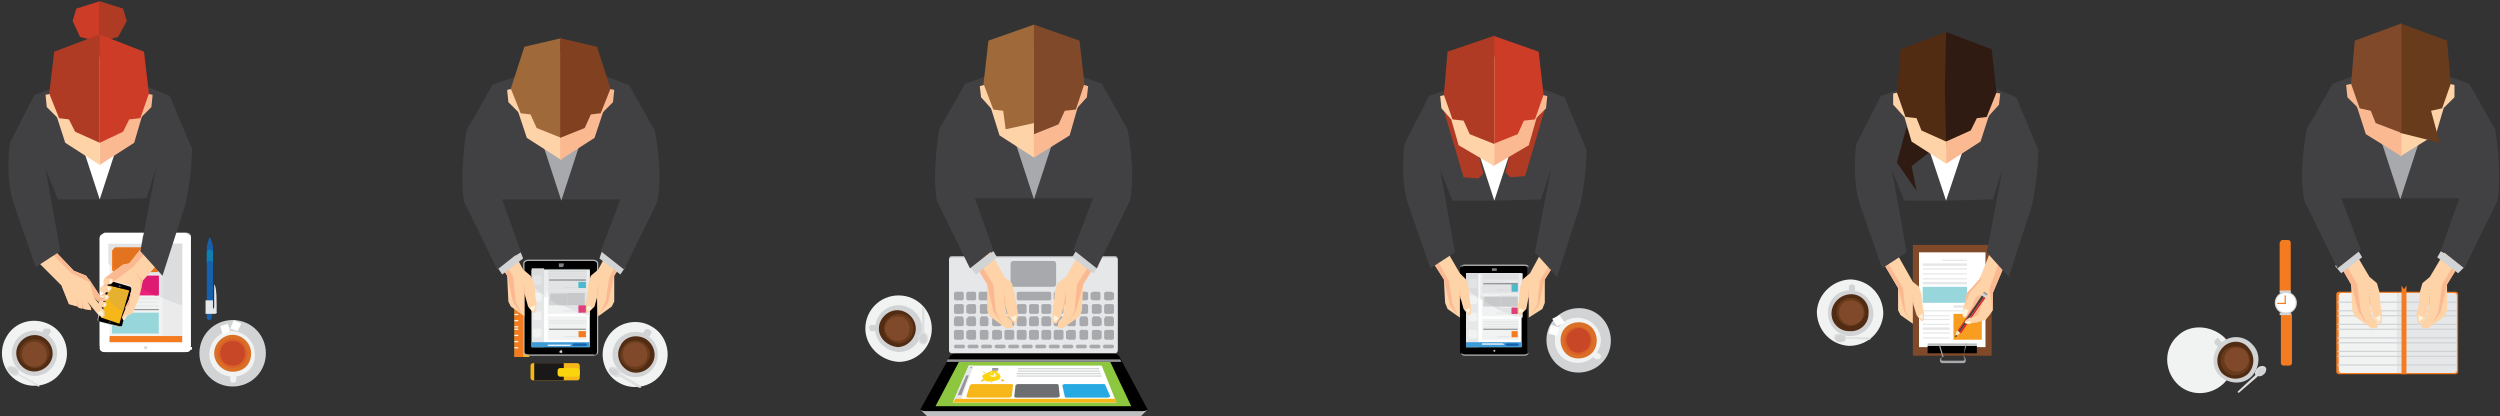 <?xml version="1.0" encoding="utf-8"?>
<!-- Generator: Adobe Illustrator 18.1.1, SVG Export Plug-In . SVG Version: 6.00 Build 0)  -->
<svg version="1.1" id="Layer_1" xmlns="http://www.w3.org/2000/svg" xmlns:xlink="http://www.w3.org/1999/xlink" x="0px" y="0px"
	 viewBox="0 0 203.1 33.8" enable-background="new 0 0 203.1 33.8" xml:space="preserve">
<rect x="0" y="0" width="203.1" height="33.8" fill="#333333" stroke="none"/>
<g>
	<path fill="#F1F2F2" d="M176.9,27.3c-1.1,1-1.1,2.7-0.1,3.8c1,1.1,2.7,1.1,3.8,0.1c1.1-1,1.1-2.7,0.1-3.8
		C179.6,26.4,177.9,26.3,176.9,27.3L176.9,27.3z"/>
	<path fill="#FFFFFF" d="M8.1,19.3h7.4v-0.1c0-0.2-0.2-0.3-0.4-0.3H8.5C8.3,19,8.2,19.1,8.1,19.3L8.1,19.3L8.1,19.3L8.1,19.3z"/>
	<polygon fill="#FFFFFF" points="8.1,19.7 15.5,19.7 15.5,19.3 8.1,19.3 8.1,19.7 	"/>
	<polygon fill="#FFFFFF" points="8.1,20.1 15.5,20.1 15.5,19.7 8.1,19.7 8.1,20.1 	"/>
	<polygon fill="#FFFFFF" points="8.1,20.5 15.5,20.5 15.5,20.1 8.1,20.1 8.1,20.5 	"/>
	<polygon fill="#FBFDFF" points="8.1,20.9 15.5,20.9 15.5,20.5 8.1,20.5 8.1,20.9 	"/>
	<polygon fill="#FBF9F9" points="8.1,21.3 15.5,21.3 15.5,20.9 8.1,20.9 8.1,21.3 	"/>
	<polygon fill="#F7F8F9" points="8.1,21.6 15.5,21.6 15.5,21.3 8.1,21.3 8.1,21.6 	"/>
	<polygon fill="#F7F8F9" points="8.1,22 15.5,22 15.5,21.6 8.1,21.6 8.1,22 	"/>
	<polygon fill="#F7F5F5" points="8.1,22.4 15.5,22.4 15.5,22 8.1,22 8.1,22.4 	"/>
	<polygon fill="#F4F4F4" points="8.1,22.8 15.5,22.8 15.5,22.4 8.1,22.4 8.1,22.8 	"/>
	<polygon fill="#F4F4F4" points="8.1,23.2 15.5,23.2 15.5,22.8 8.1,22.8 8.1,23.2 	"/>
	<polygon fill="#F1F3F4" points="8.1,23.5 15.5,23.5 15.5,23.2 8.1,23.2 8.1,23.5 	"/>
	<polygon fill="#F1F3F4" points="8.1,23.9 15.5,23.9 15.5,23.5 8.1,23.5 8.1,23.9 	"/>
	<polygon fill="#F1F1F1" points="8.1,24.3 15.5,24.3 15.5,23.9 8.1,23.9 8.1,24.3 	"/>
	<polygon fill="#F1F1F1" points="8.1,24.7 15.5,24.7 15.5,24.3 8.1,24.3 8.1,24.7 	"/>
	<polygon fill="#F1F1F1" points="8.1,25 15.5,25 15.5,24.7 8.1,24.7 8.1,25 	"/>
	<polygon fill="#F1F1F1" points="8.1,25.2 15.5,25.2 15.5,25 8.1,25 8.1,25.2 	"/>
	<polygon fill="#F1F3F4" points="8.1,25.5 15.5,25.5 15.5,25.2 8.1,25.2 8.1,25.5 	"/>
	<polygon fill="#F1F3F4" points="8.1,25.7 15.5,25.7 15.5,25.5 8.1,25.5 8.1,25.7 	"/>
	<polygon fill="#F4F4F4" points="8.1,26 15.5,26 15.5,25.7 8.1,25.7 8.1,26 	"/>
	<polygon fill="#F4F4F4" points="8.1,26.3 15.5,26.3 15.5,26 8.1,26 8.1,26.3 	"/>
	<polygon fill="#F7F5F5" points="8.1,26.5 15.5,26.5 15.5,26.3 8.1,26.3 8.1,26.5 	"/>
	<polygon fill="#F7F8F9" points="8.1,26.8 15.5,26.8 15.5,26.5 8.1,26.5 8.1,26.8 	"/>
	<polygon fill="#F7F8F9" points="8.1,27.1 15.5,27.1 15.5,26.8 8.1,26.8 8.1,27.1 	"/>
	<polygon fill="#FBF9F9" points="8.1,27.3 15.5,27.3 15.5,27.1 8.1,27.1 8.1,27.3 	"/>
	<polygon fill="#FBFDFF" points="8.1,27.6 15.5,27.6 15.5,27.3 8.1,27.3 8.1,27.6 	"/>
	<polygon fill="#FFFFFF" points="8.1,27.8 15.5,27.8 15.5,27.6 8.1,27.6 8.1,27.8 	"/>
	<polygon fill="#FFFFFF" points="8.1,28.1 15.5,28.1 15.5,27.8 8.1,27.8 8.1,28.1 	"/>
	<path fill="#FFFFFF" d="M8.2,28.4h7.4l0,0v-0.2H8.1L8.2,28.4L8.2,28.4C8.1,28.3,8.1,28.3,8.2,28.4L8.2,28.4z"/>
	<path fill="#FFFFFF" d="M8.5,28.6L8.5,28.6h6.6h0c0.2,0,0.4-0.1,0.4-0.3H8.2C8.2,28.5,8.3,28.6,8.5,28.6L8.5,28.6z"/>
	<path fill="#808285" d="M15.1,28.6c0.2,0,0.4-0.1,0.4-0.3v-9c0-0.2-0.2-0.3-0.4-0.3H8.5c-0.2,0-0.4,0.1-0.4,0.3v9
		c0,0.2,0.2,0.3,0.4,0.3H15.1L15.1,28.6z M15.5,19.3v9c0,0.2-0.2,0.3-0.4,0.3H8.5c-0.2,0-0.4-0.1-0.4-0.3v-9c0-0.2,0.2-0.3,0.4-0.3
		h6.6C15.4,18.9,15.5,19.1,15.5,19.3L15.5,19.3z"/>
	<path fill="#FFFFFF" d="M15.5,19.3c0-0.2-0.2-0.3-0.4-0.3H8.5c-0.2,0-0.4,0.1-0.4,0.3v9c0,0.2,0.2,0.3,0.4,0.3h6.6
		c0.2,0,0.4-0.1,0.4-0.3V19.3L15.5,19.3z"/>
	<polygon fill="#F1F2F2" points="8.9,27.8 14.8,27.8 14.8,19.8 8.9,19.8 8.9,27.8 	"/>
	<polygon fill="#EBEBEC" points="13.2,27.8 14.8,27.8 14.8,19.8 13.2,19.8 13.2,27.8 	"/>
	<polygon fill="#F47B20" points="8.9,27.8 14.8,27.8 14.8,27.3 8.9,27.3 8.9,27.8 	"/>
	<polygon fill="#C4C4C6" points="12,28.2 11.8,28.1 11.7,28.2 11.8,28.4 12,28.2 	"/>
	<polygon fill="#FFFFFF" points="11.9,28.2 11.8,28.1 11.8,28.2 11.8,28.3 11.9,28.2 	"/>
	<polygon fill="#808184" points="12.1,19.3 12,19.2 11.6,19.2 11.6,19.3 11.6,19.5 11.6,19.6 12,19.6 12.1,19.5 12.1,19.3 	"/>
	<polygon fill="#515255" points="9.8,28.6 13.8,28.6 13.8,28.6 9.8,28.6 9.8,28.6 	"/>
	<polygon fill="#97D7DC" points="9.1,27.1 12.9,27.1 12.9,25.4 9.1,25.4 9.1,27.1 	"/>
	<polygon fill="#939598" points="9.1,25.2 12.9,25.2 12.9,25.1 9.1,25.1 9.1,25.2 	"/>
	<polygon fill="#E6E7E8" points="9.1,24.9 12.9,24.9 12.9,24.8 9.1,24.8 9.1,24.9 	"/>
	<polygon fill="#E6E7E8" points="9.1,24.6 12.9,24.6 12.9,24.5 9.1,24.5 9.1,24.6 	"/>
	<polygon fill="#E6E7E8" points="9.1,24.3 12.9,24.3 12.9,24.2 9.1,24.2 9.1,24.3 	"/>
	<polygon fill="#E6E7E8" points="9.2,24 10.9,24 10.9,23.9 9.2,23.9 9.2,24 	"/>
	<polygon fill="#E6E7E8" points="9.2,23.7 10.9,23.7 10.9,23.6 9.2,23.6 9.2,23.7 	"/>
	<polygon fill="#E6E7E8" points="9.2,23.4 10.9,23.4 10.9,23.3 9.2,23.3 9.2,23.4 	"/>
	<polygon fill="#E6E7E8" points="9.2,23.1 10.9,23.1 10.9,23 9.2,23 9.2,23.1 	"/>
	<polygon fill="#E6E7E8" points="9.2,22.8 10.9,22.8 10.9,22.7 9.2,22.7 9.2,22.8 	"/>
	<polygon fill="#E6E7E8" points="9.2,22.5 10.9,22.5 10.9,22.4 9.2,22.4 9.2,22.5 	"/>
	<polygon fill="#ED207A" points="11.1,24 12.9,24 12.9,22.4 11.1,22.4 11.1,24 	"/>
	<path fill="#F47B20" d="M9.2,20.3c0-0.1,0.1-0.2,0.2-0.2h3.4c0.1,0,0.2,0.1,0.2,0.2v1.6c0,0.1-0.1,0.2-0.2,0.2H9.3
		c-0.1,0-0.2-0.1-0.2-0.2V20.3L9.2,20.3z"/>
	<polygon fill="#EDEDEE" points="14.8,24.8 14.8,19.8 8.9,19.8 8.9,19.8 14.8,19.8 14.8,24.8 	"/>
	<path fill="#E2E3E4" d="M13.2,24.2c-0.2-0.1-0.4-0.2-0.6-0.3h0.3v-1.6h-1.8v0.8c-0.1,0-0.1-0.1-0.2-0.1V23h-0.1
		c-0.1-0.1-0.2-0.1-0.3-0.2h0.4v-0.1h-0.6c-0.1-0.1-0.2-0.1-0.2-0.2h0.8v-0.1h-1c-0.1-0.1-0.2-0.2-0.3-0.3h3.1
		c0.1,0,0.2-0.1,0.2-0.2v-1.6c0-0.1-0.1-0.2-0.2-0.2H9.3c-0.1,0-0.2,0.1-0.2,0.2v1.4c-0.1-0.1-0.2-0.2-0.3-0.3l0-1.6h6h-1.6V24.2
		L13.2,24.2z"/>
	<path fill="#DCDDDE" d="M14.8,24.8c0,0-0.7-0.2-1.6-0.6v-4.4h1.6V24.8L14.8,24.8z"/>
	<path fill="#DADBDC" d="M10.9,23c0,0-0.1-0.1-0.1-0.1L10.9,23L10.9,23L10.9,23z"/>
	<path fill="#DADBDC" d="M10.9,22.8h-0.4c-0.1,0-0.1-0.1-0.2-0.1h0.6V22.8L10.9,22.8z"/>
	<path fill="#DADBDC" d="M10.9,22.5h-0.8c-0.1,0-0.1-0.1-0.2-0.1h1V22.5L10.9,22.5z"/>
	<path fill="#DD1B72" d="M12.9,24h-0.3c-0.5-0.2-1-0.5-1.5-0.8v-0.8h1.8V24L12.9,24z"/>
	<path fill="#E3731E" d="M12.7,22.1H9.6c-0.1-0.1-0.3-0.3-0.4-0.4v-1.4c0-0.1,0.1-0.2,0.2-0.2h3.4c0.1,0,0.2,0.1,0.2,0.2v1.6
		C12.9,22,12.8,22.1,12.7,22.1L12.7,22.1z"/>
	<polygon fill="#1A1818" points="17.1,19.4 17.1,19.2 17.1,19.2 17,19.4 17.1,19.4 	"/>
	<polygon fill="#1561AE" points="16.8,25.4 17.3,25.4 17.3,20 16.8,20 16.8,25.4 	"/>
	<path fill="#1561AE" d="M16.8,25.2c0-0.1,0.1-0.2,0.2-0.2c0.1,0,0.2,0.1,0.2,0.2v0.6c0,0.1-0.1,0.2-0.2,0.2c-0.1,0-0.2-0.1-0.2-0.2
		V25.2L16.8,25.2z"/>
	<path fill="#E6E7E8" d="M16.7,24.4v1.1h0.7c0.3,0,0.2-0.2,0.2-0.2v-0.6c0-1.2-0.1-1.5-0.2-1.6l0,0l0,0v0l0,0l0,0v0.3l0,0l0,0l0,1.4
		c0,0.2,0,0.2-0.1,0.3v-0.7H16.7L16.7,24.4z"/>
	<path fill="#0F7FB2" d="M17,21.2h0.1c0.1,0,0.2,0.1,0.2,0.2l0-0.1v-0.8c0-0.1-0.1-0.2-0.2-0.2H17c-0.1,0-0.2,0.1-0.2,0.2v0.8l0,0.1
		C16.8,21.3,16.9,21.2,17,21.2L17,21.2z"/>
	<polygon fill="#1561AE" points="17,19.3 16.8,20 17.3,20 17.1,19.3 17,19.3 	"/>
	<path fill="#D1D3D4" d="M18.9,31.4c-1.5,0-2.7-1.2-2.7-2.7c0-1.5,1.2-2.7,2.7-2.7c1.5,0,2.7,1.2,2.7,2.7
		C21.6,30.2,20.4,31.4,18.9,31.4L18.9,31.4z"/>
	<path fill="#F1F2F2" d="M18.9,30.6c-1,0-1.9-0.8-1.9-1.8c0-1,0.8-1.9,1.8-1.9c1,0,1.9,0.8,1.9,1.8C20.8,29.8,20,30.6,18.9,30.6
		L18.9,30.6z"/>
	<path fill="#DA7027" d="M18.9,30.2c-0.8,0-1.5-0.7-1.5-1.5c0-0.8,0.7-1.5,1.5-1.5c0.8,0,1.5,0.7,1.5,1.5
		C20.4,29.6,19.8,30.2,18.9,30.2L18.9,30.2z"/>
	<path fill="#DA6027" d="M18.9,29.9c-0.6,0-1.2-0.5-1.2-1.2c0-0.6,0.5-1.2,1.2-1.2c0.6,0,1.2,0.5,1.2,1.2
		C20.1,29.4,19.6,29.9,18.9,29.9L18.9,29.9z"/>
	<path fill="#C74727" d="M18.9,29.7c-0.6,0-1-0.4-1-1c0-0.6,0.4-1,1-1c0.6,0,1,0.4,1,1C19.9,29.3,19.5,29.7,18.9,29.7L18.9,29.7z"/>
	<path fill="#F1F2F2" d="M18.9,31.1c-0.1,0-0.2-0.1-0.2-0.2l0-0.3c0-0.1,0.1-0.2,0.2-0.2l0.1,0c0.1,0,0.2,0.1,0.2,0.2l0,0.3
		C19.2,31,19.1,31.1,18.9,31.1L18.9,31.1L18.9,31.1z"/>
	<polygon fill="#FFFFFF" points="18.7,26.7 19,26 19.6,26.3 19.3,26.9 18.7,26.7 	"/>
	<polygon fill="#FFFFFF" points="18.1,27.2 17.9,26.5 18.5,26.3 18.7,26.9 18.1,27.2 	"/>
	<path fill="#F1F2F2" d="M4.1,26.4c1.3,0.7,1.7,2.4,1,3.6c-0.7,1.3-2.4,1.7-3.6,1c-1.3-0.7-1.7-2.4-1-3.6
		C1.2,26.1,2.8,25.7,4.1,26.4L4.1,26.4z"/>
	<path fill="#D1D3D4" d="M3.7,27.1c0.9,0.5,1.2,1.6,0.7,2.5c-0.5,0.9-1.6,1.2-2.5,0.7c-0.9-0.5-1.2-1.6-0.7-2.5
		C1.7,26.9,2.8,26.6,3.7,27.1L3.7,27.1z"/>
	<path fill="#512C13" d="M3.5,27.4c0.7,0.4,1,1.3,0.6,2c-0.4,0.7-1.3,1-2,0.6c-0.7-0.4-1-1.3-0.6-2C1.9,27.3,2.8,27,3.5,27.4
		L3.5,27.4z"/>
	<path fill="#673B1B" d="M3.4,27.7c0.6,0.3,0.8,1,0.4,1.6c-0.3,0.6-1,0.8-1.6,0.4c-0.6-0.3-0.8-1-0.4-1.6
		C2.1,27.6,2.8,27.4,3.4,27.7L3.4,27.7z"/>
	<path fill="#7F492A" d="M3.3,27.9c0.5,0.3,0.6,0.9,0.4,1.4c-0.3,0.5-0.9,0.6-1.4,0.4c-0.5-0.3-0.6-0.9-0.4-1.4
		C2.2,27.8,2.8,27.6,3.3,27.9L3.3,27.9z"/>
	<path fill="#D1D3D4" d="M4,26.7c0.1,0.1,0.2,0.2,0.1,0.3l-0.2,0.3c0,0.1-0.2,0.1-0.3,0l-0.1,0c-0.1-0.1-0.2-0.2-0.1-0.3l0.2-0.3
		C3.7,26.7,3.8,26.7,4,26.7L4,26.7L4,26.7z"/>
	<path fill="#DEDFE0" d="M1.2,29.8c0.3,0.1,0.4,0.4,0.3,0.6c-0.1,0.2-0.4,0.2-0.6,0c-0.2-0.1-0.4-0.4-0.3-0.6
		C0.7,29.7,1,29.7,1.2,29.8L1.2,29.8z"/>
	<polygon fill="#DEDFE0" points="3.2,31.3 3.2,31.4 3.1,31.4 1.4,30.4 1.3,30.3 1.4,30.3 3.2,31.3 	"/>
	<path fill="#D1D3D4" d="M1.2,29.9c0.2,0.1,0.3,0.3,0.2,0.4c-0.1,0.1-0.3,0.1-0.5,0c-0.2-0.1-0.3-0.3-0.2-0.4
		C0.8,29.8,1,29.8,1.2,29.9L1.2,29.9z"/>
	<polygon fill="#FFFFFF" points="8.9,22.8 10.6,23.3 8.9,22.8 	"/>
	<polygon fill="#FFFFFF" points="8.8,22.9 10.7,23.5 10.7,23.4 10.7,23.4 10.6,23.3 8.9,22.8 8.8,22.9 8.8,22.9 	"/>
	<polygon fill="#FFFFFF" points="8.8,23.1 10.7,23.6 10.7,23.5 8.8,22.9 8.8,23.1 	"/>
	<polygon fill="#FFFFFF" points="8.7,23.2 10.6,23.7 10.7,23.6 8.8,23.1 8.7,23.2 8.7,23.2 	"/>
	<polygon fill="#FFFFFF" points="8.7,23.3 10.6,23.9 10.6,23.8 10.6,23.7 8.7,23.2 8.7,23.2 8.7,23.3 	"/>
	<polygon fill="#FBFDFF" points="8.7,23.5 10.6,24 10.6,23.9 8.7,23.3 8.7,23.5 	"/>
	<polygon fill="#FBF9F9" points="8.6,23.6 10.5,24.1 10.5,24 10.6,24 8.7,23.5 8.6,23.6 8.6,23.6 	"/>
	<polygon fill="#F7F8F9" points="8.6,23.7 10.5,24.2 10.5,24.2 10.5,24.1 8.6,23.6 8.6,23.7 8.6,23.7 	"/>
	<polygon fill="#F7F8F9" points="8.5,23.8 10.4,24.4 10.5,24.3 10.5,24.2 8.6,23.7 8.6,23.8 8.5,23.8 	"/>
	<polygon fill="#F7F5F5" points="8.5,24 10.4,24.5 10.4,24.5 10.4,24.4 8.5,23.8 8.5,24 	"/>
	<polygon fill="#F4F4F4" points="8.5,24.1 10.4,24.6 10.4,24.5 8.5,24 8.5,24 8.5,24.1 	"/>
	<polygon fill="#F4F4F4" points="8.4,24.2 10.3,24.8 10.4,24.6 8.5,24.1 8.4,24.2 	"/>
	<polygon fill="#F1F3F4" points="8.4,24.4 10.3,24.9 10.3,24.8 10.3,24.8 8.4,24.2 8.4,24.4 	"/>
	<polygon fill="#F1F3F4" points="8.4,24.5 10.3,25 10.3,24.9 8.4,24.4 8.4,24.5 	"/>
	<polygon fill="#F1F1F1" points="8.3,24.6 10.2,25.1 10.2,25.1 10.3,25 8.4,24.5 8.3,24.6 8.3,24.6 	"/>
	<polygon fill="#F1F1F1" points="8.3,24.7 10.2,25.3 10.2,25.2 10.2,25.1 8.3,24.6 8.3,24.7 	"/>
	<polygon fill="#F1F1F1" points="8.3,24.8 10.2,25.4 10.2,25.3 10.2,25.3 8.3,24.7 8.3,24.8 8.3,24.8 	"/>
	<polygon fill="#F1F1F1" points="8.2,24.9 10.1,25.4 10.1,25.4 10.2,25.4 8.3,24.8 8.3,24.8 8.2,24.9 	"/>
	<polygon fill="#F1F3F4" points="8.2,25 10.1,25.5 10.1,25.5 10.1,25.4 8.2,24.9 8.2,25 	"/>
	<polygon fill="#F1F3F4" points="8.2,25.1 10.1,25.6 10.1,25.5 8.2,25 8.2,25.1 	"/>
	<polygon fill="#F4F4F4" points="8.2,25.2 10.1,25.7 10.1,25.7 10.1,25.6 8.2,25.1 8.2,25.1 8.2,25.2 	"/>
	<polygon fill="#F4F4F4" points="8.1,25.3 10,25.8 10.1,25.7 10.1,25.7 8.2,25.2 8.2,25.2 8.1,25.3 	"/>
	<polygon fill="#F7F5F5" points="8.1,25.4 10,25.9 10,25.8 8.1,25.3 8.1,25.4 	"/>
	<polygon fill="#F7F8F9" points="8.1,25.4 10,26 10,26 10,25.9 8.1,25.4 8.1,25.4 	"/>
	<polygon fill="#F7F8F9" points="8.1,25.5 10,26.1 10,26 10,26 8.1,25.4 8.1,25.5 8.1,25.5 	"/>
	<polygon fill="#FBF9F9" points="8,25.6 9.9,26.2 10,26.1 8.1,25.5 8.1,25.6 8,25.6 	"/>
	<polygon fill="#FBFDFF" points="8,25.7 9.9,26.2 9.9,26.2 8,25.6 8,25.7 	"/>
	<polygon fill="#FFFFFF" points="8,25.8 9.9,26.3 9.9,26.3 9.9,26.2 8,25.7 8,25.8 	"/>
	<polygon fill="#FFFFFF" points="8,25.9 9.9,26.4 9.9,26.4 9.9,26.3 8,25.8 8,25.9 	"/>
	<polygon fill="#FFFFFF" points="8,26 9.8,26.5 9.8,26.5 9.9,26.4 8,25.9 8,26 8,26 	"/>
	<polygon fill="#FFFFFF" points="8,26.1 9.7,26.6 9.8,26.5 8,26 8,26.1 	"/>
	<polygon fill="#FFFFFF" points="9.7,26.6 8,26.1 9.7,26.6 	"/>
	<path fill="#B0B1B3" d="M9.7,26.6l0.1-0.1l0.9-3l-0.1-0.1l-1.7-0.5l-0.1,0.1L8,26L8,26.1L9.7,26.6L9.7,26.6z M10.7,23.4l-0.9,3
		l-0.1,0.1L8,26.1L7.9,26l0.9-3l0.1-0.1l1.7,0.5L10.7,23.4L10.7,23.4z"/>
	<polygon points="10.7,23.5 10.6,23.3 8.9,22.8 8.8,22.9 8,25.9 8,26.1 9.7,26.5 9.9,26.5 10.7,23.5 	"/>
	<polygon fill="#F7B718" points="10.5,23.6 8.9,23.2 8.2,25.8 9.7,26.3 10.5,23.6 	"/>
	<polygon fill="#515255" points="9.4,26.5 8.4,26.2 8.4,26.2 9.4,26.5 9.4,26.5 	"/>
	<polygon fill="#0E0E0D" points="10,25.3 10,25.3 10.5,23.6 8.9,23.2 8.8,23.7 8.9,23.1 10.5,23.6 10,25.3 	"/>
	<path fill="#E6B031" d="M10,25.3c0,0-0.9-0.3-1.3-1.3l0.1-0.2l0.1-0.5l1.5,0.4L10,25.3L10,25.3z"/>
	<polygon fill="#C4C4C6" points="9,26.2 8.9,26.1 8.9,26.2 8.9,26.2 9,26.2 	"/>
	<polygon fill="#FFFFFF" points="8.9,26.2 8.9,26.2 8.9,26.2 8.9,26.2 8.9,26.2 	"/>
	<polygon fill="#808184" points="9.8,23.2 9.8,23.2 9.7,23.2 9.7,23.2 9.6,23.2 9.7,23.3 9.8,23.3 9.8,23.3 9.8,23.2 	"/>
	<path fill="#FED3A8" d="M11.6,22.8l-0.3,1.4l-0.5,1.2l-0.5,0.3L10.1,26L10,26l-0.1-0.2l0.6-1.5l0.2-0.9c0,0,0-0.1-0.1-0.2l-1.5-0.4
		l-0.6-0.2l1.5-1.1l0.5-0.1l1.5-1.9l1.5,1.2L11.6,22.8L11.6,22.8z"/>
	<polygon fill="#FBB992" points="10.5,24.8 10.1,25.1 10.5,24.3 10.7,23.5 10.5,24.8 	"/>
	<polygon fill="#FED3A8" points="8,24.8 8.4,25 8.6,24.8 8.7,24.7 8.5,24.5 8.1,24.5 8,24.6 8,24.8 8,24.8 	"/>
	<polygon fill="#FBB992" points="9.2,22.9 10.8,21.7 12.5,19.8 12.1,19.5 10.5,21.4 10,21.5 8.5,22.6 9.2,22.9 	"/>
	<polygon fill="#FCF4DA" points="8.4,24.9 8.5,24.6 8.6,24.7 8.6,24.9 8.4,24.9 	"/>
	<polygon fill="#FCF4DA" points="10,26 10.2,25.6 10.3,25.6 10.1,26 10,26 	"/>
	<polygon fill="#FBB992" points="11.4,23.8 11.4,22.7 10.9,22 11.6,22.8 11.4,23.8 	"/>
	<polygon fill="#FBB992" points="8.2,23.3 8.8,22.9 8.7,23.2 8.2,23.3 	"/>
	<polygon fill="#FBB992" points="8.1,24.1 8.6,23.7 8.5,24 8.1,24.1 	"/>
	<polygon fill="#FED3A8" points="8.5,23.1 9,23.1 9.2,22.9 9.2,22.7 9,22.6 8.5,22.6 8.4,22.8 8.4,23 8.5,23.1 	"/>
	<polygon fill="#FCF4DA" points="8.9,23 8.9,22.7 9.1,22.7 9.1,23 8.9,23 	"/>
	<polygon fill="#FED3A8" points="8.2,24.5 8.7,24.4 8.9,24.1 8.8,24 8.6,23.9 8.1,24.1 8.1,24.2 8.1,24.4 8.2,24.5 	"/>
	<polygon fill="#FCF4DA" points="8.6,24.3 8.5,24 8.7,24 8.8,24.2 8.6,24.3 	"/>
	<polygon fill="#FED3A8" points="8.4,23.8 8.9,23.7 9.1,23.4 9,23.3 8.8,23.2 8.2,23.3 8.1,23.5 8.2,23.7 8.4,23.8 	"/>
	<polygon fill="#FCF4DA" points="8.8,23.6 8.7,23.3 8.9,23.3 9,23.5 8.8,23.6 	"/>
	<polygon fill="#FBB992" points="5,23.2 5.6,24.7 6.3,24.9 6.4,25 6.7,25 6.8,25.1 7.4,25.2 6.9,24.5 5,23.2 	"/>
	<polygon fill="#FED3A8" points="2.6,20.8 5,23.2 5.6,24.7 6.3,24.9 6.3,24.7 6.4,25 6.7,25.1 6.7,24.9 6.8,25.1 7.4,25.2 7.4,25 
		7.1,24.5 8,25.6 8.3,25.8 8.5,25.7 8.5,25.3 7.6,24.1 8,24.5 8.4,24.4 8.5,24.1 8.1,24 7.7,23.4 7,22.4 6,22 3.8,19.7 2.6,20.8 	
		"/>
	<polygon fill="#FBB992" points="7.6,24.1 7.2,22.6 8.1,24 8.5,24.1 8.4,24.4 8,24.5 7.6,24.1 	"/>
	<polygon fill="#FBB992" points="6.3,24.9 6.2,24.2 6.4,25 6.3,24.9 	"/>
	<polygon fill="#FBB992" points="6.7,25 6.6,24.2 6.8,25.1 6.7,25 	"/>
	<polygon fill="#FCF4DA" points="7.9,25.4 8.3,25.2 8.4,25.6 8.3,25.7 7.9,25.4 	"/>
	<polygon fill="#FBB992" points="3.5,19.9 5.8,22.2 7.4,23 7,22.4 6,22 3.8,19.7 3.5,19.9 	"/>
	<polygon fill="#FCF4DA" points="8.1,24 8.1,24.1 8.4,24.2 8.5,24.1 8.1,24 	"/>
	<path fill="#414042" d="M7.8,5.9l-5,1.8l-2,3.9c0,0-0.4,2.8,0.3,4.9l1.8,5.2l2-1.3l-1.2-6.7l1,2.5l3.5,0v0h0v0l3.7-0.1l0.8-2.5
		l-1.3,6.8l1.8,2l1.9-5.9c0.5-2.4,0.5-4.4,0.5-4.4l-1.8-4.3L9,5.8L7.8,5.9L7.8,5.9z"/>
	<polygon fill="#FFFFFF" points="9.6,11.6 8.1,16.2 6.6,11.6 9.6,11.6 	"/>
	<polygon fill="#CD3C27" points="8.1,0.1 6.2,0.7 5.9,1.7 6.5,3 8.1,3.4 8.1,0.1 	"/>
	<polygon fill="#B03B24" points="8.1,0.1 10,0.7 10.3,1.7 9.6,3 8.1,3.4 8.1,0.1 	"/>
	<polygon fill="#FBB992" points="11.4,7.5 12.4,7.7 12.3,8.7 11.4,9.6 11.4,7.5 	"/>
	<polygon fill="#FBB992" points="8.1,4.6 10.7,5.1 11.9,8.2 10.9,11.6 8.1,13.4 8.1,4.6 	"/>
	<polygon fill="#CD3C27" points="8.1,2.8 11.7,4.2 12.1,7.6 11.4,9.6 10.5,9.7 10,10.7 8.1,11.6 7.8,7.4 8.1,2.8 	"/>
	<polygon fill="#FED3A8" points="4.7,7.5 3.7,7.7 3.8,8.7 4.7,9.6 4.7,7.5 	"/>
	<polygon fill="#FED3A8" points="8.1,4.6 5.4,5.1 4.2,8.2 5.3,11.6 8.1,13.4 8.1,4.6 	"/>
	<polygon fill="#B03B24" points="8.1,2.8 4.4,4.2 4,7.6 4.8,9.6 5.6,9.7 6.1,10.7 8.1,11.6 8.1,2.8 	"/>
	<polygon fill="#F1E6CB" points="43.7,28.6 43.7,28.6 43.7,28.6 43.5,27.8 44,27.8 43.7,28.6 	"/>
	<polygon fill="#414042" points="43.9,27.8 43.6,27.8 43.6,23 43.9,23 43.9,27.8 	"/>
	<polygon fill="#DC2726" points="43.5,27.8 43.6,27.8 43.6,23 43.5,23 43.5,27.8 	"/>
	<polygon fill="#DC2726" points="43.8,27.8 44,27.8 44,23 43.8,23 43.8,27.8 	"/>
	<polygon fill="#D1D3D4" points="44,23 43.5,23 43.5,22.7 44,22.7 44,23 	"/>
	<polygon fill="#939598" points="44,22.4 43.5,22.4 43.5,22.7 44,22.7 44,22.4 	"/>
	<polygon fill="#1A1818" points="43.6,28.3 43.7,28.6 43.7,28.6 43.7,28.6 43.8,28.3 43.6,28.3 	"/>
	<path fill="#F7B718" d="M43.3,30.9c-0.1,0-0.2-0.1-0.2-0.2v-1c0-0.1,0.1-0.2,0.2-0.2h3.6c0.1,0,0.2,0.1,0.2,0.2v1
		c0,0.1-0.1,0.2-0.2,0.2H43.3L43.3,30.9z"/>
	<polygon fill="#1A1818" points="43.4,30.9 45.8,30.9 45.8,29.5 43.4,29.5 43.4,30.9 	"/>
	<path fill="#FAD50D" d="M45.5,30.6c-0.1,0-0.2-0.1-0.2-0.2v-0.3c0-0.1,0.1-0.2,0.2-0.2h1.4c0.1,0,0.2,0.1,0.2,0.2v0.3
		c0,0.1-0.1,0.2-0.2,0.2H45.5L45.5,30.6z"/>
	<polygon fill="#F7B718" points="41.8,29 43,29 43,22.4 41.8,22.4 41.8,29 	"/>
	<polygon fill="#F47B20" points="42.5,29 41.8,29 41.8,22.4 42.5,22.4 42.5,29 	"/>
	<polygon fill="#FFFFFF" points="41.8,22.9 42.1,22.9 42.1,22.8 41.8,22.8 41.8,22.9 	"/>
	<polygon fill="#FFFFFF" points="41.8,23.1 42.1,23.1 42.1,23 41.8,23 41.8,23.1 	"/>
	<polygon fill="#FFFFFF" points="41.8,23.3 42.1,23.3 42.1,23.3 41.8,23.3 41.8,23.3 	"/>
	<polygon fill="#FFFFFF" points="42.1,23.6 41.8,23.6 41.8,23.5 42.1,23.5 42.1,23.6 	"/>
	<polygon fill="#FFFFFF" points="41.8,23.8 42.2,23.8 42.2,23.8 41.8,23.8 41.8,23.8 	"/>
	<polygon fill="#FFFFFF" points="41.8,24.1 42.1,24.1 42.1,24 41.8,24 41.8,24.1 	"/>
	<polygon fill="#FFFFFF" points="41.8,24.3 42.1,24.3 42.1,24.3 41.8,24.3 41.8,24.3 	"/>
	<polygon fill="#FFFFFF" points="41.8,24.6 42.1,24.6 42.1,24.5 41.8,24.5 41.8,24.6 	"/>
	<polygon fill="#FFFFFF" points="42.1,24.8 41.8,24.8 41.8,24.8 42.1,24.8 42.1,24.8 	"/>
	<polygon fill="#FFFFFF" points="42.2,25.1 41.8,25.1 41.8,25 42.2,25 42.2,25.1 	"/>
	<polygon fill="#FFFFFF" points="42.1,25.3 41.8,25.3 41.8,25.3 42.1,25.3 42.1,25.3 	"/>
	<polygon fill="#FFFFFF" points="42.1,25.6 41.8,25.6 41.8,25.5 42.1,25.5 42.1,25.6 	"/>
	<polygon fill="#FFFFFF" points="41.8,25.8 42.1,25.8 42.1,25.8 41.8,25.8 41.8,25.8 	"/>
	<polygon fill="#FFFFFF" points="41.8,26.1 42.1,26.1 42.1,26 41.8,26 41.8,26.1 	"/>
	<polygon fill="#FFFFFF" points="42.2,26.3 41.8,26.3 41.8,26.3 42.2,26.3 42.2,26.3 	"/>
	<polygon fill="#FFFFFF" points="41.8,26.6 42.1,26.6 42.1,26.5 41.8,26.5 41.8,26.6 	"/>
	<polygon fill="#FFFFFF" points="41.8,26.8 42.1,26.8 42.1,26.7 41.8,26.7 41.8,26.8 	"/>
	<polygon fill="#FFFFFF" points="41.8,27 42.1,27 42.1,27 41.8,27 41.8,27 	"/>
	<polygon fill="#FFFFFF" points="42.1,27.3 41.8,27.3 41.8,27.2 42.1,27.2 42.1,27.3 	"/>
	<polygon fill="#FFFFFF" points="42.2,27.5 41.8,27.5 41.8,27.5 42.2,27.5 42.2,27.5 	"/>
	<polygon fill="#FFFFFF" points="41.8,27.8 42.1,27.8 42.1,27.7 41.8,27.7 41.8,27.8 	"/>
	<polygon fill="#FFFFFF" points="42.1,28 41.8,28 41.8,28 42.1,28 42.1,28 	"/>
	<polygon fill="#FFFFFF" points="41.8,28.3 42.1,28.3 42.1,28.2 41.8,28.2 41.8,28.3 	"/>
	<polygon fill="#FFFFFF" points="42.1,28.5 41.8,28.5 41.8,28.5 42.1,28.5 42.1,28.5 	"/>
	<path fill="#F1F2F2" d="M52.9,26.5c1.3,0.7,1.7,2.4,1,3.6c-0.7,1.3-2.4,1.7-3.6,1c-1.3-0.7-1.7-2.4-1-3.6
		C50,26.2,51.7,25.8,52.9,26.5L52.9,26.5z"/>
	<path fill="#D1D3D4" d="M52.5,27.2c0.9,0.5,1.2,1.6,0.7,2.5c-0.5,0.9-1.6,1.2-2.5,0.7c-0.9-0.5-1.2-1.6-0.7-2.5
		C50.5,27,51.7,26.7,52.5,27.2L52.5,27.2z"/>
	<path fill="#512C13" d="M52.4,27.5c0.7,0.4,1,1.3,0.6,2c-0.4,0.7-1.3,1-2,0.6c-0.7-0.4-1-1.3-0.6-2C50.7,27.4,51.6,27.1,52.4,27.5
		L52.4,27.5z"/>
	<path fill="#673B1B" d="M52.2,27.8c0.6,0.3,0.8,1,0.4,1.6c-0.3,0.6-1,0.8-1.6,0.4c-0.6-0.3-0.8-1-0.4-1.6
		C50.9,27.7,51.6,27.5,52.2,27.8L52.2,27.8z"/>
	<path fill="#7F492A" d="M52.1,27.9c0.5,0.3,0.6,0.9,0.4,1.4c-0.3,0.5-0.9,0.6-1.4,0.4c-0.5-0.3-0.6-0.9-0.4-1.4
		C51,27.8,51.6,27.7,52.1,27.9L52.1,27.9z"/>
	<path fill="#D1D3D4" d="M52.8,26.8c0.1,0.1,0.2,0.2,0.1,0.3l-0.2,0.3c0,0.1-0.2,0.1-0.3,0l-0.1,0c-0.1-0.1-0.2-0.2-0.1-0.3l0.2-0.3
		C52.5,26.7,52.6,26.7,52.8,26.8L52.8,26.8L52.8,26.8z"/>
	<path fill="#DEDFE0" d="M50.1,29.9c0.3,0.1,0.4,0.4,0.3,0.6c-0.1,0.2-0.4,0.2-0.6,0c-0.3-0.1-0.4-0.4-0.3-0.6
		C49.5,29.8,49.8,29.7,50.1,29.9L50.1,29.9z"/>
	<polygon fill="#DEDFE0" points="52,31.3 52.1,31.5 51.9,31.5 50.2,30.5 50.2,30.4 50.3,30.3 52,31.3 	"/>
	<path fill="#D1D3D4" d="M50,30c0.2,0.1,0.3,0.3,0.2,0.4c-0.1,0.1-0.3,0.1-0.5,0c-0.2-0.1-0.3-0.3-0.2-0.4
		C49.6,29.9,49.8,29.9,50,30L50,30z"/>
	<path fill="#6B6C6F" d="M42.6,21.3c0-0.1,0.1-0.2,0.3-0.2h5.3c0.2,0,0.3,0.1,0.3,0.2v7.2c0,0.1-0.1,0.3-0.3,0.3h-5.3
		c-0.2,0-0.3-0.1-0.3-0.3V21.3L42.6,21.3z"/>
	<path d="M42.6,21.4c0-0.1,0.1-0.2,0.3-0.2h5.3c0.2,0,0.3,0.1,0.3,0.2v7.2c0,0.1-0.1,0.2-0.3,0.2h-5.3c-0.2,0-0.3-0.1-0.3-0.2V21.4
		L42.6,21.4z"/>
	<path fill="#B0B1B3" d="M48.5,28.6v-7.2c0-0.1-0.1-0.2-0.3-0.2h-5.3c-0.2,0-0.3,0.1-0.3,0.2v7.2c0,0.1,0.1,0.2,0.3,0.2h5.3
		C48.4,28.9,48.5,28.8,48.5,28.6L48.5,28.6z M48.2,21.1c0.2,0,0.4,0.1,0.4,0.3v7.2c0,0.2-0.2,0.3-0.4,0.3h-5.3
		c-0.2,0-0.4-0.1-0.4-0.3v-7.2c0-0.2,0.2-0.3,0.4-0.3H48.2L48.2,21.1z"/>
	<polygon fill="#34C1D6" points="43.2,28.2 47.9,28.2 47.9,21.9 43.2,21.9 43.2,28.2 	"/>
	<polygon fill="#C4C4C6" points="45.4,28.6 45.6,28.4 45.7,28.6 45.6,28.7 45.4,28.6 	"/>
	<polygon fill="#FFFFFF" points="45.5,28.6 45.6,28.5 45.6,28.6 45.6,28.6 45.5,28.6 	"/>
	<polygon fill="#808184" points="45.4,21.4 45.4,21.4 45.7,21.4 45.8,21.4 45.8,21.6 45.7,21.7 45.4,21.7 45.4,21.6 45.4,21.4 	"/>
	<polygon fill="#515255" points="44,28.9 47.2,28.9 47.2,28.9 44,28.9 44,28.9 	"/>
	<polygon fill="#FFFFFF" points="43.2,28.2 47.9,28.2 47.9,21.9 43.2,21.9 43.2,28.2 	"/>
	<polygon fill="#E6E7E8" points="43.2,28.2 44.2,28.2 44.2,21.9 43.2,21.9 43.2,28.2 	"/>
	<polygon fill="#3E9BD6" points="43.2,28.2 47.9,28.2 47.9,27.8 43.2,27.8 43.2,28.2 	"/>
	<polygon fill="#1561AE" points="46.5,28 46.6,27.9 47.6,27.9 47.7,28 47.6,28.1 46.6,28.1 46.5,28 	"/>
	<polygon fill="#FFFFFF" points="44.5,28 44.5,28 46.3,28 46.4,28 46.3,28.1 44.5,28.1 44.5,28 	"/>
	<polygon fill="#F1F2F2" points="44.5,27.6 47.7,27.6 47.7,25.7 44.5,25.7 44.5,27.6 	"/>
	<polygon fill="#F47B20" points="47,27.4 47.6,27.4 47.6,26.9 47,26.9 47,27.4 	"/>
	<polygon fill="#E6E7E8" points="45.8,27.4 46.9,27.4 46.9,27.3 45.8,27.3 45.8,27.4 	"/>
	<polygon fill="#939598" points="44.6,26.8 47.6,26.8 47.6,26.7 44.6,26.7 44.6,26.8 	"/>
	<polygon fill="#E6E7E8" points="44.6,26.5 47.6,26.5 47.6,26.5 44.6,26.5 44.6,26.5 	"/>
	<polygon fill="#E6E7E8" points="44.6,26.3 47.6,26.3 47.6,26.2 44.6,26.2 44.6,26.3 	"/>
	<polygon fill="#E6E7E8" points="44.6,26.1 47.6,26.1 47.6,26 44.6,26 44.6,26.1 	"/>
	<polygon fill="#F1F2F2" points="44.5,25.5 47.7,25.5 47.7,23.7 44.5,23.7 44.5,25.5 	"/>
	<polygon fill="#ED207A" points="47,25.4 47.6,25.4 47.6,24.8 47,24.8 47,25.4 	"/>
	<polygon fill="#E6E7E8" points="45.8,25.3 46.9,25.3 46.9,25.2 45.8,25.2 45.8,25.3 	"/>
	<polygon fill="#D1D3D4" points="46.1,24.8 47.5,24.8 47.5,23.8 46.1,23.8 46.1,24.8 	"/>
	<polygon fill="#D1D3D4" points="44.6,24.8 46.1,24.8 46.1,23.8 44.6,23.8 44.6,24.8 	"/>
	<polygon fill="#F1F2F2" points="44.5,23.6 47.7,23.6 47.7,21.9 44.5,21.9 44.5,23.6 	"/>
	<polygon fill="#34C1D6" points="47,23.4 47.6,23.4 47.6,22.9 47,22.9 47,23.4 	"/>
	<polygon fill="#E6E7E8" points="45.8,23.4 46.9,23.4 46.9,23.3 45.8,23.3 45.8,23.4 	"/>
	<polygon fill="#939598" points="44.6,22.8 47.6,22.8 47.6,22.7 44.6,22.7 44.6,22.8 	"/>
	<polygon fill="#E6E7E8" points="44.6,22.5 47.6,22.5 47.6,22.4 44.6,22.4 44.6,22.5 	"/>
	<polygon fill="#E6E7E8" points="44.6,22.3 47.6,22.3 47.6,22.2 44.6,22.2 44.6,22.3 	"/>
	<polygon fill="#E6E7E8" points="44.6,22.1 47.6,22.1 47.6,22 44.6,22 44.6,22.1 	"/>
	<polygon fill="#F1F2F2" points="43.3,26.8 43.4,26.7 43.9,26.7 44,26.8 44,27.3 43.9,27.4 43.4,27.4 43.3,27.3 43.3,26.8 	"/>
	<polygon fill="#F1F2F2" points="43.3,25.4 43.4,25.3 43.9,25.3 44,25.4 44,25.9 43.9,26 43.4,26 43.3,25.9 43.3,25.4 	"/>
	<polygon fill="#F1F2F2" points="43.3,23.9 43.4,23.8 43.9,23.8 44,23.9 44,24.4 43.9,24.5 43.4,24.5 43.3,24.4 43.3,23.9 	"/>
	<polygon fill="#F1F2F2" points="43.3,22.5 43.4,22.4 43.9,22.4 44,22.5 44,23 43.9,23.1 43.4,23.1 43.3,23 43.3,22.5 	"/>
	<path fill="#0E0E0D" d="M47.9,25.7C47.9,25.7,47.9,25.7,47.9,25.7l0-3.9h-4.8v1.3c0,0,0,0,0,0l0-1.2h4.8V25.7L47.9,25.7z"/>
	<polygon fill="#4DB9CA" points="43.2,23.1 43.2,23.1 43.2,21.9 47.9,21.9 43.2,21.9 43.2,23.1 	"/>
	<path fill="#EDEDEE" d="M47.9,25.7c0,0-0.2-0.1-0.6-0.2h0.3v-1.8h-3.2v0.5c-0.1-0.1-0.2-0.1-0.3-0.2v-2.1h-1v1.3v-1.3h4.8V25.7
		L47.9,25.7z M44.5,21.9v1.7h3.2v-1.7H44.5L44.5,21.9z"/>
	<path fill="#DADBDC" d="M44.2,24c-0.4-0.3-0.7-0.5-1-0.9v-1.3h1V24L44.2,24z M43.4,22.4l-0.1,0.1V23l0.1,0.1h0.5L44,23v-0.5
		l-0.1-0.1H43.4L43.4,22.4z"/>
	<path fill="#E2E3E4" d="M47.7,25.5h-0.3c-0.2-0.1-0.4-0.1-0.6-0.2h0.1v-0.1h-0.3c-0.3-0.1-0.7-0.3-1.1-0.5h0.6v-0.9h-1.4v0.4
		c-0.1,0-0.1-0.1-0.2-0.1v-0.5h3.2V25.5L47.7,25.5z M47,24.8v0.5h0.5v-0.5H47L47,24.8z M46.1,23.8v0.9h1.4v-0.9H46.1L46.1,23.8z"/>
	<polygon fill="#DE3F7B" points="47,25.4 47.6,25.4 47.6,24.8 47,24.8 47,25.4 	"/>
	<path fill="#DADBDC" d="M46.9,25.3h-0.1c-0.1,0-0.1-0.1-0.2-0.1L46.9,25.3L46.9,25.3L46.9,25.3z"/>
	<polygon fill="#C7C8CA" points="46.1,24.8 47.5,24.8 47.5,23.8 46.1,23.8 46.1,24.8 	"/>
	<path fill="#C7C8CA" d="M46.1,24.8h-0.6c-0.3-0.1-0.6-0.3-0.8-0.5v-0.4h1.4V24.8L46.1,24.8z"/>
	<path fill="#E2E3E4" d="M47.7,23.6h-3.2v-1.7h3.2V23.6L47.7,23.6z M47,22.9v0.5h0.5v-0.5H47L47,22.9z M45.8,23.3L45.8,23.3l1.1,0.1
		v-0.1H45.8L45.8,23.3z M44.6,22.7L44.6,22.7l2.9,0.1v-0.1H44.6L44.6,22.7z M44.6,22.4L44.6,22.4l2.9,0.1v-0.1H44.6L44.6,22.4z
		 M44.6,22.2L44.6,22.2l2.9,0.1v-0.1H44.6L44.6,22.2z M44.6,22L44.6,22l2.9,0.1V22H44.6L44.6,22z"/>
	<polygon fill="#4DB9CA" points="47,23.4 47.6,23.4 47.6,22.9 47,22.9 47,23.4 	"/>
	<polygon fill="#DADBDC" points="45.8,23.4 46.9,23.4 46.9,23.3 45.8,23.3 45.8,23.4 	"/>
	<polygon fill="#8F9194" points="44.6,22.8 47.6,22.8 47.6,22.7 44.6,22.7 44.6,22.8 	"/>
	<polygon fill="#DADBDC" points="44.6,22.5 47.6,22.5 47.6,22.4 44.6,22.4 44.6,22.5 	"/>
	<polygon fill="#DADBDC" points="44.6,22.3 47.6,22.3 47.6,22.2 44.6,22.2 44.6,22.3 	"/>
	<polygon fill="#DADBDC" points="44.6,22.1 47.6,22.1 47.6,22 44.6,22 44.6,22.1 	"/>
	<polygon fill="#E2E3E4" points="43.9,23.1 43.4,23.1 43.3,23 43.3,22.5 43.4,22.4 43.9,22.4 44,22.5 44,23 43.9,23.1 	"/>
	<polygon fill="#FED3A8" points="43.5,24.1 43.4,23 43.1,22.4 42.5,21.9 41.1,19.3 39.7,20 41.2,22.4 41.3,24.5 41.5,24.9 
		42.6,25.7 42.6,24 42.6,24 42.6,23.8 42.9,24.9 43.3,25.4 43.5,25.4 43.6,24.7 43.5,24.1 	"/>
	<polygon fill="#FCF4DA" points="43.5,24.8 43,25 43.3,25.3 43.4,25.2 43.5,24.8 	"/>
	<polygon fill="#FBB992" points="40.1,19.8 41.7,22.5 41.9,24.5 42.4,25.5 41.7,24.6 41.2,22.4 39.7,20 40.1,19.8 	"/>
	<polygon fill="#FBB992" points="42.7,24.2 42.6,23 42.6,23.8 42.7,24.2 	"/>
	<polygon fill="#FED3A8" points="47.7,24.1 47.8,23 48,22.4 48.6,21.9 50,19.3 51.4,20 49.9,22.4 49.9,24.5 49.7,24.9 48.6,25.7 
		48.5,24 48.5,24 48.6,23.8 48.3,24.9 47.8,25.4 47.6,25.4 47.6,24.7 47.7,24.1 	"/>
	<polygon fill="#FCF4DA" points="47.7,24.8 48.1,25 47.8,25.3 47.7,25.2 47.7,24.8 	"/>
	<polygon fill="#FBB992" points="51.1,19.8 49.5,22.5 49.2,24.5 48.7,25.5 49.4,24.6 49.9,22.4 51.4,20 51.1,19.8 	"/>
	<polygon fill="#FBB992" points="48.5,24.2 48.6,23 48.6,23.8 48.5,24.2 	"/>
	<polygon fill="#D1D3D4" points="40.4,21.7 40.8,22.3 42.5,21 42.3,20.5 40.4,21.7 	"/>
	<polygon fill="#D1D3D4" points="50.8,21.7 50.4,22.3 48.7,21 48.9,20.4 50.8,21.7 	"/>
	<path fill="#414042" d="M45.6,4.9l-5.6,2l-2.1,3.7c0,0-0.6,3.4-0.2,5.8l2.7,5.5l1.9-1.5l-1.5-4.2l4.8,0v0h0h0v0l4.8,0l-1.6,4.2
		l1.9,1.5l2.7-5.5c0.5-2.4-0.2-5.8-0.2-5.8l-2.1-3.7L45.6,4.9L45.6,4.9L45.6,4.9z"/>
	<polygon fill="#A7A9AC" points="47.1,11.7 45.6,16.3 44.1,11.7 47.1,11.7 	"/>
	<polygon fill="#FED3A8" points="42.2,7.1 41.2,7.3 41.3,8.3 42.2,9.2 42.2,7.1 	"/>
	<polygon fill="#FED3A8" points="45.6,4.2 42.9,4.7 41.7,7.9 42.8,11.2 45.6,13 45.6,4.2 	"/>
	<polygon fill="#A06939" points="45.6,3.1 42.6,3.8 41.5,7.2 42.3,9.2 43.1,9.3 43.6,10.4 45.6,11.2 45.6,3.1 	"/>
	<polygon fill="#FBB992" points="48.9,7.1 49.9,7.3 49.8,8.3 48.9,9.2 48.9,7.1 	"/>
	<polygon fill="#FBB992" points="45.5,4.2 48.2,4.7 49.4,7.9 48.3,11.2 45.5,13 45.5,4.2 	"/>
	<polygon fill="#814020" points="45.5,3.1 48.5,3.8 49.6,7.2 48.8,9.2 48,9.3 47.5,10.4 45.5,11.2 45.5,3.1 	"/>
	<path fill="#F1F2F2" d="M70.3,26.7c0-1.5,1.2-2.7,2.7-2.7c1.5,0,2.7,1.2,2.7,2.7c0,1.5-1.2,2.7-2.7,2.7
		C71.5,29.3,70.3,28.1,70.3,26.7L70.3,26.7z"/>
	<path fill="#D1D3D4" d="M71.1,26.7c0-1,0.8-1.9,1.9-1.9c1,0,1.9,0.8,1.9,1.9c0,1-0.8,1.9-1.9,1.9C71.9,28.5,71.1,27.7,71.1,26.7
		L71.1,26.7z"/>
	<path fill="#512C13" d="M71.4,26.7c0-0.8,0.7-1.5,1.5-1.5c0.8,0,1.5,0.7,1.5,1.5c0,0.8-0.7,1.5-1.5,1.5
		C72.1,28.1,71.4,27.5,71.4,26.7L71.4,26.7z"/>
	<path fill="#673B1B" d="M71.8,26.7c0-0.6,0.5-1.2,1.2-1.2s1.2,0.5,1.2,1.2c0,0.6-0.5,1.2-1.2,1.2C72.3,27.8,71.8,27.3,71.8,26.7
		L71.8,26.7z"/>
	<path fill="#7F492A" d="M71.9,26.7c0-0.6,0.5-1,1-1c0.6,0,1,0.4,1,1c0,0.6-0.4,1-1,1C72.4,27.7,71.9,27.2,71.9,26.7L71.9,26.7z"/>
	<path fill="#D1D3D4" d="M70.6,26.6c0-0.1,0.1-0.2,0.2-0.2l0.3,0c0.1,0,0.2,0.1,0.2,0.2v0.1c0,0.1-0.1,0.2-0.2,0.2h-0.3
		C70.7,26.9,70.6,26.8,70.6,26.6L70.6,26.6L70.6,26.6z"/>
	<path fill="#DEDFE0" d="M74.6,27.5c0-0.3,0.2-0.5,0.4-0.5c0.2,0,0.4,0.2,0.4,0.5c0,0.3-0.2,0.5-0.4,0.5
		C74.8,28,74.6,27.8,74.6,27.5L74.6,27.5z"/>
	<polygon fill="#DEDFE0" points="74.9,25 75,25 75.1,25 75.1,27.1 75,27.2 74.9,27.1 74.9,25 	"/>
	<path fill="#D1D3D4" d="M74.7,27.5c0-0.2,0.1-0.4,0.3-0.4c0.2,0,0.3,0.2,0.3,0.4c0,0.2-0.1,0.4-0.3,0.4
		C74.9,27.9,74.7,27.7,74.7,27.5L74.7,27.5z"/>
	<path fill="#A7A9AC" d="M77.1,21c0-0.1,0.1-0.2,0.2-0.2h13.3c0.1,0,0.2,0.1,0.2,0.2v7.4c0,0.1-0.1,0.2-0.2,0.2H77.3
		c-0.1,0-0.2-0.1-0.2-0.2V21L77.1,21z"/>
	<polygon fill="#BCBEC0" points="74.8,33.3 93.2,33.3 92.7,33.8 75.3,33.8 74.8,33.3 	"/>
	<path d="M77.2,28.9c0.1-0.1,0.3-0.2,0.5-0.2h12.7c0.2,0,0.4,0.1,0.5,0.2l2.3,4.3c0.1,0.1-0.1,0.2-0.4,0.2H75.2
		c-0.3,0-0.5-0.1-0.4-0.2L77.2,28.9L77.2,28.9z"/>
	<polygon fill="#8DC63F" points="77.9,29.4 90.2,29.4 91.9,33 76,33 77.9,29.4 	"/>
	<polygon fill="#939598" points="77,29.2 91,29.2 91.1,29.4 76.9,29.4 77,29.2 	"/>
	<polygon fill="#FFFFFF" points="78.7,29.7 89.5,29.7 90.7,32.7 77.4,32.7 78.7,29.7 	"/>
	<polygon fill="#E6E7E8" points="78.7,29.7 79.1,29.7 78,32.7 77.4,32.7 78.7,29.7 	"/>
	<polygon fill="#F7B718" points="77.6,32.4 90.6,32.4 90.7,32.7 77.4,32.7 77.6,32.4 	"/>
	<polygon fill="#939598" points="78,32.3 77.9,32.3 77.8,32.3 78,32.3 	"/>
	<polygon fill="#939598" points="78.8,29.9 78.9,29.8 79,29.9 78.8,29.9 	"/>
	<polygon fill="#939598" points="78.5,30.5 78.7,30.5 78.1,32.1 77.8,32.1 78.5,30.5 	"/>
	<path fill="#27AAE1" d="M86.3,31.3c0,0,0.1-0.1,0.2-0.1h3.1c0.1,0,0.2,0,0.2,0.1l0.4,0.9c0,0-0.1,0.1-0.2,0.1h-3.3
		c-0.1,0-0.2,0-0.2-0.1L86.3,31.3L86.3,31.3z"/>
	<path fill="#6D6E71" d="M82.5,31.3c0,0,0.1-0.1,0.2-0.1h3.1c0.1,0,0.2,0,0.2,0.1l0.1,0.9c0,0-0.1,0.1-0.2,0.1h-3.3
		c-0.1,0-0.2,0-0.2-0.1L82.5,31.3L82.5,31.3z"/>
	<path fill="#F7B718" d="M78.8,31.3c0,0,0.1-0.1,0.2-0.1h3.1c0.1,0,0.2,0,0.2,0.1l-0.1,0.9c0,0-0.1,0.1-0.2,0.1h-3.3
		c-0.1,0-0.2,0-0.2-0.1L78.8,31.3L78.8,31.3z"/>
	<polygon fill="#6D6E71" points="82.6,31 89.7,31 89.7,31 82.6,31 82.6,31 	"/>
	<polygon fill="#D1D3D4" points="82.6,30.8 89.6,30.8 89.6,30.8 82.6,30.8 82.6,30.8 	"/>
	<polygon fill="#D1D3D4" points="82.6,30.5 89.5,30.5 89.5,30.6 82.6,30.6 82.6,30.5 	"/>
	<polygon fill="#D1D3D4" points="82.6,30.3 89.4,30.3 89.5,30.4 82.6,30.4 82.6,30.3 	"/>
	<polygon fill="#D1D3D4" points="82.7,30.1 89.3,30.1 89.4,30.2 82.7,30.2 82.7,30.1 	"/>
	<polygon fill="#D1D3D4" points="82.7,29.9 89.3,29.9 89.3,30 82.7,30 82.7,29.9 	"/>
	<path fill="#BCBEC0" d="M81.1,30.1l0-0.2h-0.4l-0.1,0.2C80.6,30.1,80.9,30.1,81.1,30.1L81.1,30.1z"/>
	<path fill="#FAD50D" d="M80.6,30.1l0.2,0h0l0.2,0c0,0,0,0.1,0.1,0.2l0.1,0.1l0.1,0.2l-0.1,0.2c0,0,0,0-0.2,0.1
		c-0.1,0-0.3,0.1-0.5,0.1l0,0l0,0c-0.2,0-0.4,0-0.5-0.1c-0.1,0-0.1-0.1-0.1-0.1l-0.1-0.2c0-0.2,0.4-0.3,0.4-0.3
		C80.5,30.2,80.5,30.1,80.6,30.1L80.6,30.1z"/>
	<path fill="#FFFFFF" d="M80.7,30.5L80.7,30.5l0-0.1l0,0l0.1,0.1L80.7,30.5L80.7,30.5L80.7,30.5L80.7,30.5z M80.4,30.5
		c0,0,0.1,0.1,0.2,0.1l0.1,0l0.1,0c0.1,0,0.2-0.1,0.2-0.1l0.1-0.1c0-0.1-0.2-0.2-0.2-0.2l0,0l0.1,0.1l0.1,0.1l-0.1,0.1l0,0l-0.1,0
		l-0.1,0l0,0l0.1-0.1l-0.1-0.1h0l-0.1,0.1l0,0.1l0,0l-0.1,0L80.4,30.5L80.4,30.5L80.4,30.5l0.1-0.2l0.1-0.1l0,0h0
		C80.7,30.3,80.4,30.3,80.4,30.5L80.4,30.5L80.4,30.5z"/>
	<polygon fill="#F7B718" points="81.6,30.6 81.9,30.6 81.9,30.6 81.6,30.6 81.6,30.6 	"/>
	<polygon fill="#F7B718" points="81.4,30.8 81.6,30.9 81.5,31 81.3,30.9 81.4,30.8 	"/>
	<polygon fill="#F7B718" points="80.6,31 80.6,31.1 80.5,31.1 80.6,31 80.6,31 	"/>
	<polygon fill="#F7B718" points="81.5,30.3 81.7,30.2 81.7,30.2 81.5,30.3 81.5,30.3 	"/>
	<polygon fill="#F7B718" points="79.8,30.6 79.5,30.6 79.5,30.6 79.8,30.6 79.8,30.6 	"/>
	<polygon fill="#F7B718" points="79.9,30.8 79.7,30.9 79.7,31 80,30.9 79.9,30.8 	"/>
	<polygon fill="#F7B718" points="80,30.3 79.8,30.2 79.9,30.2 80.1,30.3 80,30.3 	"/>
	<polygon fill="#939598" points="80.6,30.1 80.6,30 81,30 81.1,30.1 81,30.1 80.6,30.1 80.6,30.1 	"/>
	<polygon fill="#939598" points="80.6,30 80.6,30 81.1,30 81.1,30 81,30 80.6,30 80.6,30 	"/>
	<polygon fill="#939598" points="80.6,30 80.6,29.9 81.1,29.9 81.1,30 81.1,30 80.6,30 80.6,30 	"/>
	<path fill="#939598" d="M81.1,29.9c0,0-0.1,0-0.2,0c-0.1,0-0.2,0-0.2,0H81.1L81.1,29.9z"/>
	<path fill="#E6E7E8" d="M77.1,21.1c0-0.1,0.1-0.2,0.2-0.2h13.3c0.1,0,0.2,0.1,0.2,0.2v7.4c0,0.1-0.1,0.2-0.2,0.2H77.3
		c-0.1,0-0.2-0.1-0.2-0.2V21.1L77.1,21.1z"/>
	<path fill="#A7A9AC" d="M82.1,21.4c0-0.1,0.1-0.2,0.2-0.2h3.3c0.1,0,0.2,0.1,0.2,0.2v1.7c0,0.1-0.1,0.2-0.2,0.2h-3.3
		c-0.1,0-0.2-0.1-0.2-0.2V21.4L82.1,21.4z"/>
	<polygon fill="#A7A9AC" points="89.6,28.1 89.7,28 90.4,28 90.5,28.1 90.5,28.2 90.4,28.3 89.7,28.3 89.6,28.2 89.6,28.1 	"/>
	<polygon fill="#A7A9AC" points="88.5,28.1 88.6,28 89.3,28 89.4,28.1 89.4,28.2 89.3,28.3 88.6,28.3 88.5,28.2 88.5,28.1 	"/>
	<polygon fill="#A7A9AC" points="87.4,28.1 87.5,28 88.2,28 88.3,28.1 88.3,28.2 88.2,28.3 87.5,28.3 87.4,28.2 87.4,28.1 	"/>
	<polygon fill="#A7A9AC" points="86.3,28.1 86.4,28 87.1,28 87.2,28.1 87.2,28.2 87.1,28.3 86.4,28.3 86.3,28.2 86.3,28.1 	"/>
	<polygon fill="#A7A9AC" points="85.2,28.1 85.3,28 86,28 86.1,28.1 86.1,28.2 86,28.3 85.3,28.3 85.2,28.2 85.2,28.1 	"/>
	<polygon fill="#A7A9AC" points="84.1,28.1 84.2,28 84.9,28 85,28.1 85,28.2 84.9,28.3 84.2,28.3 84.1,28.2 84.1,28.1 	"/>
	<polygon fill="#A7A9AC" points="83,28.1 83.1,28 83.8,28 83.9,28.1 83.9,28.2 83.8,28.3 83.1,28.3 83,28.2 83,28.1 	"/>
	<polygon fill="#A7A9AC" points="81.9,28.1 82,28 82.7,28 82.8,28.1 82.8,28.2 82.7,28.3 82,28.3 81.9,28.2 81.9,28.1 	"/>
	<polygon fill="#A7A9AC" points="80.8,28.1 80.9,28 81.6,28 81.7,28.1 81.7,28.2 81.6,28.3 80.9,28.3 80.8,28.2 80.8,28.1 	"/>
	<polygon fill="#A7A9AC" points="79.7,28.1 79.8,28 80.5,28 80.6,28.1 80.6,28.2 80.5,28.3 79.8,28.3 79.7,28.2 79.7,28.1 	"/>
	<polygon fill="#A7A9AC" points="78.6,28.1 78.7,28 79.4,28 79.5,28.1 79.5,28.2 79.4,28.3 78.7,28.3 78.6,28.2 78.6,28.1 	"/>
	<polygon fill="#A7A9AC" points="77.5,28.1 77.6,28 78.3,28 78.4,28.1 78.4,28.2 78.3,28.3 77.6,28.3 77.5,28.2 77.5,28.1 	"/>
	<polygon fill="#A7A9AC" points="89.7,26.9 89.8,26.8 90.4,26.8 90.5,26.9 90.5,27.5 90.4,27.6 89.8,27.6 89.7,27.5 89.7,26.9 	"/>
	<polygon fill="#A7A9AC" points="88.7,26.9 88.8,26.8 89.3,26.8 89.5,26.9 89.5,27.5 89.3,27.6 88.8,27.6 88.7,27.5 88.7,26.9 	"/>
	<polygon fill="#A7A9AC" points="87.7,26.9 87.8,26.8 88.3,26.8 88.4,26.9 88.4,27.5 88.3,27.6 87.8,27.6 87.7,27.5 87.7,26.9 	"/>
	<polygon fill="#A7A9AC" points="86.6,26.9 86.8,26.8 87.3,26.8 87.4,26.9 87.4,27.5 87.3,27.6 86.8,27.6 86.6,27.5 86.6,26.9 	"/>
	<polygon fill="#A7A9AC" points="85.6,26.9 85.7,26.8 86.3,26.8 86.4,26.9 86.4,27.5 86.3,27.6 85.7,27.6 85.6,27.5 85.6,26.9 	"/>
	<polygon fill="#A7A9AC" points="84.6,26.9 84.7,26.8 85.3,26.8 85.4,26.9 85.4,27.5 85.3,27.6 84.7,27.6 84.6,27.5 84.6,26.9 	"/>
	<polygon fill="#A7A9AC" points="83.6,26.9 83.7,26.8 84.3,26.8 84.4,26.9 84.4,27.5 84.3,27.6 83.7,27.6 83.6,27.5 83.6,26.9 	"/>
	<polygon fill="#A7A9AC" points="82.6,26.9 82.7,26.8 83.3,26.8 83.4,26.9 83.4,27.5 83.3,27.6 82.7,27.6 82.6,27.5 82.6,26.9 	"/>
	<polygon fill="#A7A9AC" points="81.6,26.9 81.7,26.8 82.3,26.8 82.4,26.9 82.4,27.5 82.3,27.6 81.7,27.6 81.6,27.5 81.6,26.9 	"/>
	<polygon fill="#A7A9AC" points="80.6,26.9 80.7,26.8 81.2,26.8 81.4,26.9 81.4,27.5 81.2,27.6 80.7,27.6 80.6,27.5 80.6,26.9 	"/>
	<polygon fill="#A7A9AC" points="79.6,26.9 79.7,26.8 80.2,26.8 80.3,26.9 80.3,27.5 80.2,27.6 79.7,27.6 79.6,27.5 79.6,26.9 	"/>
	<polygon fill="#A7A9AC" points="78.5,26.9 78.7,26.8 79.2,26.8 79.3,26.9 79.3,27.5 79.2,27.6 78.7,27.6 78.5,27.5 78.5,26.9 	"/>
	<polygon fill="#A7A9AC" points="77.5,26.9 77.6,26.8 78.2,26.8 78.3,26.9 78.3,27.5 78.2,27.6 77.6,27.6 77.5,27.5 77.5,26.9 	"/>
	<polygon fill="#A7A9AC" points="89.7,25.9 89.8,25.7 90.4,25.7 90.5,25.9 90.5,26.4 90.4,26.5 89.8,26.5 89.7,26.4 89.7,25.9 	"/>
	<polygon fill="#A7A9AC" points="88.7,25.9 88.8,25.7 89.3,25.7 89.5,25.9 89.5,26.4 89.3,26.5 88.8,26.5 88.7,26.4 88.7,25.9 	"/>
	<polygon fill="#A7A9AC" points="87.7,25.9 87.8,25.7 88.3,25.7 88.4,25.9 88.4,26.4 88.3,26.5 87.8,26.5 87.7,26.4 87.7,25.9 	"/>
	<polygon fill="#A7A9AC" points="86.6,25.9 86.8,25.7 87.3,25.7 87.4,25.9 87.4,26.4 87.3,26.5 86.8,26.5 86.6,26.4 86.6,25.9 	"/>
	<polygon fill="#A7A9AC" points="85.6,25.9 85.7,25.7 86.3,25.7 86.4,25.9 86.4,26.4 86.3,26.5 85.7,26.5 85.6,26.4 85.6,25.9 	"/>
	<polygon fill="#A7A9AC" points="84.6,25.9 84.7,25.7 85.3,25.7 85.4,25.9 85.4,26.4 85.3,26.5 84.7,26.5 84.6,26.4 84.6,25.9 	"/>
	<polygon fill="#A7A9AC" points="83.6,25.9 83.7,25.7 84.3,25.7 84.4,25.9 84.4,26.4 84.3,26.5 83.7,26.5 83.6,26.4 83.6,25.9 	"/>
	<polygon fill="#A7A9AC" points="82.6,25.9 82.7,25.7 83.3,25.7 83.4,25.9 83.4,26.4 83.3,26.5 82.7,26.5 82.6,26.4 82.6,25.9 	"/>
	<polygon fill="#A7A9AC" points="81.6,25.9 81.7,25.7 82.3,25.7 82.4,25.9 82.4,26.4 82.3,26.5 81.7,26.5 81.6,26.4 81.6,25.9 	"/>
	<polygon fill="#A7A9AC" points="80.6,25.9 80.7,25.7 81.2,25.7 81.4,25.9 81.4,26.4 81.2,26.5 80.7,26.5 80.6,26.4 80.6,25.9 	"/>
	<polygon fill="#A7A9AC" points="79.6,25.9 79.7,25.7 80.2,25.7 80.3,25.9 80.3,26.4 80.2,26.5 79.7,26.5 79.6,26.4 79.6,25.9 	"/>
	<polygon fill="#A7A9AC" points="78.5,25.9 78.7,25.7 79.2,25.7 79.3,25.9 79.3,26.4 79.2,26.5 78.7,26.5 78.5,26.4 78.5,25.9 	"/>
	<polygon fill="#A7A9AC" points="77.5,25.9 77.6,25.7 78.2,25.7 78.3,25.9 78.3,26.4 78.2,26.5 77.6,26.5 77.5,26.4 77.5,25.9 	"/>
	<polygon fill="#A7A9AC" points="89.7,24.8 89.8,24.7 90.4,24.7 90.5,24.8 90.5,25.4 90.4,25.5 89.8,25.5 89.7,25.4 89.7,24.8 	"/>
	<polygon fill="#A7A9AC" points="88.7,24.8 88.8,24.7 89.3,24.7 89.5,24.8 89.5,25.4 89.3,25.5 88.8,25.5 88.7,25.4 88.7,24.8 	"/>
	<polygon fill="#A7A9AC" points="87.7,24.8 87.8,24.7 88.3,24.7 88.4,24.8 88.4,25.4 88.3,25.5 87.8,25.5 87.7,25.4 87.7,24.8 	"/>
	<polygon fill="#A7A9AC" points="86.6,24.8 86.8,24.7 87.3,24.7 87.4,24.8 87.4,25.4 87.3,25.5 86.8,25.5 86.6,25.4 86.6,24.8 	"/>
	<polygon fill="#A7A9AC" points="85.6,24.8 85.7,24.7 86.3,24.7 86.4,24.8 86.4,25.4 86.3,25.5 85.7,25.5 85.6,25.4 85.6,24.8 	"/>
	<polygon fill="#A7A9AC" points="84.6,24.8 84.7,24.7 85.3,24.7 85.4,24.8 85.4,25.4 85.3,25.5 84.7,25.5 84.6,25.4 84.6,24.8 	"/>
	<polygon fill="#A7A9AC" points="83.6,24.8 83.7,24.7 84.3,24.7 84.4,24.8 84.4,25.4 84.3,25.5 83.7,25.5 83.6,25.4 83.6,24.8 	"/>
	<polygon fill="#A7A9AC" points="82.6,24.8 82.7,24.7 83.3,24.7 83.4,24.8 83.4,25.4 83.3,25.5 82.7,25.5 82.6,25.4 82.6,24.8 	"/>
	<polygon fill="#A7A9AC" points="81.6,24.8 81.7,24.7 82.3,24.7 82.4,24.8 82.4,25.4 82.3,25.5 81.7,25.5 81.6,25.4 81.6,24.8 	"/>
	<polygon fill="#A7A9AC" points="80.6,24.8 80.7,24.7 81.2,24.7 81.4,24.8 81.4,25.4 81.2,25.5 80.7,25.5 80.6,25.4 80.6,24.8 	"/>
	<polygon fill="#A7A9AC" points="79.6,24.8 79.7,24.7 80.2,24.7 80.3,24.8 80.3,25.4 80.2,25.5 79.7,25.5 79.6,25.4 79.6,24.8 	"/>
	<polygon fill="#A7A9AC" points="78.5,24.8 78.7,24.7 79.2,24.7 79.3,24.8 79.3,25.4 79.2,25.5 78.7,25.5 78.5,25.4 78.5,24.8 	"/>
	<polygon fill="#A7A9AC" points="77.5,24.8 77.6,24.7 78.2,24.7 78.3,24.8 78.3,25.4 78.2,25.5 77.6,25.5 77.5,25.4 77.5,24.8 	"/>
	<polygon fill="#A7A9AC" points="89.7,23.8 89.8,23.7 90.3,23.7 90.5,23.8 90.5,24.3 90.3,24.4 89.8,24.4 89.7,24.3 89.7,23.8 	"/>
	<polygon fill="#A7A9AC" points="88.6,23.8 88.8,23.7 89.3,23.7 89.4,23.8 89.4,24.3 89.3,24.4 88.8,24.4 88.6,24.3 88.6,23.8 	"/>
	<polygon fill="#A7A9AC" points="87.6,23.8 87.7,23.7 88.3,23.7 88.4,23.8 88.4,24.3 88.3,24.4 87.7,24.4 87.6,24.3 87.6,23.8 	"/>
	<polygon fill="#A7A9AC" points="86.6,23.8 86.7,23.7 87.3,23.7 87.4,23.8 87.4,24.3 87.3,24.4 86.7,24.4 86.6,24.3 86.6,23.8 	"/>
	<polygon fill="#A7A9AC" points="85.6,23.8 85.7,23.7 86.3,23.7 86.4,23.8 86.4,24.3 86.3,24.4 85.7,24.4 85.6,24.3 85.6,23.8 	"/>
	<polygon fill="#A7A9AC" points="81.6,23.8 81.7,23.7 82.2,23.7 82.4,23.8 82.4,24.3 82.2,24.4 81.7,24.4 81.6,24.3 81.6,23.8 	"/>
	<polygon fill="#A7A9AC" points="80.5,23.8 80.7,23.7 81.2,23.7 81.3,23.8 81.3,24.3 81.2,24.4 80.7,24.4 80.5,24.3 80.5,23.8 	"/>
	<polygon fill="#A7A9AC" points="79.5,23.8 79.6,23.7 80.2,23.7 80.3,23.8 80.3,24.3 80.2,24.4 79.6,24.4 79.5,24.3 79.5,23.8 	"/>
	<polygon fill="#A7A9AC" points="78.5,23.8 78.6,23.7 79.2,23.7 79.3,23.8 79.3,24.3 79.2,24.4 78.6,24.4 78.5,24.3 78.5,23.8 	"/>
	<polygon fill="#A7A9AC" points="77.5,23.8 77.6,23.7 78.2,23.7 78.3,23.8 78.3,24.3 78.2,24.4 77.6,24.4 77.5,24.3 77.5,23.8 	"/>
	<polygon fill="#A7A9AC" points="82.6,23.8 82.7,23.7 85.3,23.7 85.4,23.8 85.4,24.3 85.3,24.4 82.7,24.4 82.6,24.3 82.6,23.8 	"/>
	<polygon fill="#FED3A8" points="78.6,20.5 80.2,23.1 80.2,25.2 80.4,25.7 81.8,26.7 82.3,26.6 82.2,26.1 81.8,25.7 81.6,24.5 
		81.9,25.7 82.4,26.3 82.6,26.2 82.7,25.5 82.6,24.8 82.4,23.7 82.2,23 81.6,22.5 80.1,19.8 78.6,20.5 	"/>
	<polygon fill="#FCF4DA" points="82.6,25.6 82.1,25.8 82.4,26.1 82.5,26.1 82.6,25.6 	"/>
	<polygon fill="#FBB992" points="79,20.4 80.7,23.1 80.9,25.3 81.4,26.3 80.7,25.3 80.2,23.1 78.6,20.5 79,20.4 	"/>
	<polygon fill="#FBB992" points="81.7,24.9 81.6,23.7 81.6,24.6 81.7,24.9 	"/>
	<polygon fill="#FED3A8" points="89.6,20.5 88,23.1 87.9,25.2 87.7,25.7 86.3,26.7 85.9,26.6 86,26.1 86.4,25.7 86.5,24.5 
		86.2,25.7 85.8,26.3 85.5,26.2 85.5,25.5 85.6,24.8 85.7,23.7 85.9,23 86.6,22.5 88.1,19.8 89.6,20.5 	"/>
	<polygon fill="#FCF4DA" points="85.6,25.6 86,25.8 85.8,26.1 85.6,26.1 85.6,25.6 	"/>
	<polygon fill="#FBB992" points="89.2,20.4 87.5,23.1 87.3,25.3 86.7,26.3 87.4,25.3 88,23.1 89.6,20.5 89.2,20.4 	"/>
	<polygon fill="#FBB992" points="86.4,24.9 86.6,23.7 86.6,24.6 86.4,24.9 	"/>
	<polygon fill="#D1D3D4" points="78.8,21.7 79.3,22.3 81,20.9 80.7,20.4 78.8,21.7 	"/>
	<polygon fill="#D1D3D4" points="89.3,21.6 88.8,22.2 87.1,20.9 87.4,20.4 89.3,21.6 	"/>
	<path fill="#414042" d="M84,4.8l-5.6,2l-2.1,3.7c0,0-0.6,3.4-0.2,5.8l2.7,5.5l1.9-1.5l-1.5-4.2l4.8,0v0h0v0l4.8,0l-1.6,4.2l1.9,1.5
		l2.7-5.5c0.5-2.4-0.2-5.8-0.2-5.8l-2.1-3.7L84,4.8L84,4.8L84,4.8z"/>
	<polygon fill="#A7A9AC" points="85.5,11.6 84,16.2 82.5,11.6 85.5,11.6 	"/>
	<polygon fill="#FED3A8" points="80.6,6.7 79.6,7 79.7,7.9 80.6,8.9 80.6,6.7 	"/>
	<polygon fill="#FED3A8" points="84,3.8 81.3,4.3 80.1,7.5 81.2,11 84,12.8 84,3.8 	"/>
	<polygon fill="#A06939" points="84,2 80.3,3.3 79.9,6.8 80.7,8.9 81.5,9 81.7,10.5 84,10 84,2 	"/>
	<polygon fill="#FBB992" points="87.4,6.7 88.4,7 88.3,7.9 87.4,8.9 87.4,6.7 	"/>
	<polygon fill="#FBB992" points="84,3.8 86.7,4.3 87.9,7.5 86.9,11 84,12.8 84,3.8 	"/>
	<polygon fill="#7F492A" points="84,2 87.7,3.3 88.1,6.8 87.4,8.9 86.5,9 86,10.1 84,10.9 84,2 	"/>
	<path fill="#D1D3D4" d="M130.3,29.3c-0.9,1.1-2.6,1.3-3.7,0.4c-1.1-0.9-1.3-2.6-0.4-3.7c0.9-1.1,2.6-1.3,3.7-0.4
		C131,26.5,131.2,28.2,130.3,29.3L130.3,29.3z"/>
	<path fill="#F1F2F2" d="M129.6,28.8c-0.6,0.8-1.8,0.9-2.6,0.3c-0.8-0.6-0.9-1.8-0.3-2.6c0.6-0.8,1.8-0.9,2.6-0.3
		C130.2,26.9,130.3,28,129.6,28.8L129.6,28.8z"/>
	<path fill="#DA7027" d="M129.4,28.6c-0.5,0.6-1.5,0.7-2.1,0.2c-0.6-0.5-0.7-1.5-0.2-2.1c0.5-0.6,1.5-0.7,2.1-0.2
		C129.8,27,129.9,28,129.4,28.6L129.4,28.6z"/>
	<path fill="#DA6027" d="M129.1,28.4c-0.4,0.5-1.1,0.6-1.6,0.2c-0.5-0.4-0.6-1.1-0.2-1.6c0.4-0.5,1.1-0.6,1.6-0.2
		C129.4,27.2,129.5,27.9,129.1,28.4L129.1,28.4z"/>
	<path fill="#C74727" d="M129,28.3c-0.4,0.4-1,0.5-1.4,0.1c-0.4-0.4-0.5-1-0.1-1.4c0.4-0.4,1-0.5,1.4-0.1
		C129.3,27.2,129.3,27.9,129,28.3L129,28.3z"/>
	<path fill="#F1F2F2" d="M130,29.1c-0.1,0.1-0.2,0.1-0.3,0.1l-0.3-0.2c-0.1-0.1-0.1-0.2,0-0.3l0,0c0.1-0.1,0.2-0.1,0.3-0.1l0.3,0.2
		C130.1,28.9,130.1,29,130,29.1L130,29.1L130,29.1z"/>
	<polygon fill="#FFFFFF" points="126.5,26.5 126.1,25.9 126.7,25.6 127.1,26.2 126.5,26.5 	"/>
	<polygon fill="#FFFFFF" points="126.5,27.3 125.8,27.1 126,26.4 126.7,26.6 126.5,27.3 	"/>
	<path fill="#6B6C6F" d="M118.6,21.7c0-0.1,0.1-0.2,0.3-0.2h4.9c0.2,0,0.3,0.1,0.3,0.2v6.8c0,0.1-0.1,0.2-0.3,0.2h-4.9
		c-0.2,0-0.3-0.1-0.3-0.2V21.7L118.6,21.7z"/>
	<path d="M118.6,21.8c0-0.1,0.1-0.2,0.3-0.2h4.9c0.2,0,0.3,0.1,0.3,0.2v6.8c0,0.1-0.1,0.2-0.3,0.2h-4.9c-0.2,0-0.3-0.1-0.3-0.2V21.8
		L118.6,21.8z"/>
	<path fill="#B0B1B3" d="M124.2,28.6v-6.8c0-0.1-0.1-0.2-0.3-0.2h-4.9c-0.2,0-0.3,0.1-0.3,0.2v6.8c0,0.1,0.1,0.2,0.3,0.2h4.9
		C124,28.8,124.2,28.7,124.2,28.6L124.2,28.6z M123.9,21.5c0.2,0,0.3,0.1,0.3,0.3v6.8c0,0.2-0.2,0.3-0.3,0.3h-4.9
		c-0.2,0-0.3-0.1-0.3-0.3v-6.8c0-0.2,0.2-0.3,0.3-0.3H123.9L123.9,21.5z"/>
	<polygon fill="#34C1D6" points="119.1,28.2 123.6,28.2 123.6,22.2 119.1,22.2 119.1,28.2 	"/>
	<polygon fill="#C4C4C6" points="121.3,28.5 121.4,28.4 121.5,28.5 121.4,28.6 121.3,28.5 	"/>
	<polygon fill="#FFFFFF" points="121.4,28.5 121.4,28.5 121.4,28.5 121.4,28.6 121.4,28.5 	"/>
	<polygon fill="#808184" points="121.2,21.8 121.3,21.8 121.5,21.8 121.6,21.8 121.6,22 121.5,22 121.3,22 121.2,22 121.2,21.8 	"/>
	<polygon fill="#515255" points="119.9,28.8 122.9,28.8 122.9,28.8 119.9,28.8 119.9,28.8 	"/>
	<polygon fill="#FFFFFF" points="119.1,28.2 123.6,28.2 123.6,22.2 119.1,22.2 119.1,28.2 	"/>
	<polygon fill="#E6E7E8" points="119.1,28.2 120.1,28.2 120.1,22.2 119.1,22.2 119.1,28.2 	"/>
	<polygon fill="#3E9BD6" points="119.1,28.2 123.6,28.2 123.6,27.8 119.1,27.8 119.1,28.2 	"/>
	<polygon fill="#1561AE" points="122.3,28 122.4,27.9 123.3,27.9 123.4,28 123.3,28.1 122.4,28.1 122.3,28 	"/>
	<polygon fill="#FFFFFF" points="120.4,28 120.4,27.9 122.1,27.9 122.2,28 122.1,28 120.4,28 120.4,28 	"/>
	<polygon fill="#F1F2F2" points="120.4,27.6 123.4,27.6 123.4,25.9 120.4,25.9 120.4,27.6 	"/>
	<polygon fill="#F47B20" points="122.8,27.4 123.3,27.4 123.3,26.9 122.8,26.9 122.8,27.4 	"/>
	<polygon fill="#E6E7E8" points="121.6,27.4 122.7,27.4 122.7,27.3 121.6,27.3 121.6,27.4 	"/>
	<polygon fill="#939598" points="120.5,26.8 123.3,26.8 123.3,26.7 120.5,26.7 120.5,26.8 	"/>
	<polygon fill="#E6E7E8" points="120.5,26.6 123.3,26.6 123.3,26.5 120.5,26.5 120.5,26.6 	"/>
	<polygon fill="#E6E7E8" points="120.5,26.4 123.3,26.4 123.3,26.3 120.5,26.3 120.5,26.4 	"/>
	<polygon fill="#E6E7E8" points="120.5,26.2 123.3,26.2 123.3,26.1 120.5,26.1 120.5,26.2 	"/>
	<polygon fill="#F1F2F2" points="120.4,25.7 123.4,25.7 123.4,24 120.4,24 120.4,25.7 	"/>
	<polygon fill="#ED207A" points="122.8,25.5 123.3,25.5 123.3,25 122.8,25 122.8,25.5 	"/>
	<polygon fill="#E6E7E8" points="121.6,25.5 122.7,25.5 122.7,25.4 121.6,25.4 121.6,25.5 	"/>
	<polygon fill="#D1D3D4" points="121.9,24.9 123.3,24.9 123.3,24.1 121.9,24.1 121.9,24.9 	"/>
	<polygon fill="#D1D3D4" points="120.5,24.9 121.9,24.9 121.9,24.1 120.5,24.1 120.5,24.9 	"/>
	<polygon fill="#F1F2F2" points="120.4,23.8 123.4,23.8 123.4,22.2 120.4,22.2 120.4,23.8 	"/>
	<polygon fill="#34C1D6" points="122.8,23.7 123.3,23.7 123.3,23.1 122.8,23.1 122.8,23.7 	"/>
	<polygon fill="#E6E7E8" points="121.6,23.6 122.7,23.6 122.7,23.5 121.6,23.5 121.6,23.6 	"/>
	<polygon fill="#939598" points="120.5,23.1 123.3,23.1 123.3,23 120.5,23 120.5,23.1 	"/>
	<polygon fill="#E6E7E8" points="120.5,22.8 123.3,22.8 123.3,22.8 120.5,22.8 120.5,22.8 	"/>
	<polygon fill="#E6E7E8" points="120.5,22.6 123.3,22.6 123.3,22.5 120.5,22.5 120.5,22.6 	"/>
	<polygon fill="#E6E7E8" points="120.5,22.4 123.3,22.4 123.3,22.3 120.5,22.3 120.5,22.4 	"/>
	<polygon fill="#F1F2F2" points="119.3,26.9 119.4,26.8 119.9,26.8 120,26.9 120,27.3 119.9,27.5 119.4,27.5 119.3,27.3 119.3,26.9 
			"/>
	<polygon fill="#F1F2F2" points="119.3,25.5 119.4,25.4 119.9,25.4 120,25.5 120,26 119.9,26.1 119.4,26.1 119.3,26 119.3,25.5 	"/>
	<polygon fill="#F1F2F2" points="119.3,24.2 119.4,24 119.9,24 120,24.2 120,24.6 119.9,24.7 119.4,24.7 119.3,24.6 119.3,24.2 	"/>
	<polygon fill="#F1F2F2" points="119.3,22.8 119.4,22.7 119.9,22.7 120,22.8 120,23.3 119.9,23.4 119.4,23.4 119.3,23.3 119.3,22.8 
			"/>
	<path fill="#0E0E0D" d="M123.6,25.8C123.6,25.8,123.6,25.8,123.6,25.8l0-3.6h0V25.8L123.6,25.8z M119.1,23.4
		C119.1,23.4,119.1,23.4,119.1,23.4l0-1.2h0V23.4L119.1,23.4z"/>
	<polygon fill="#4DB9CA" points="119.1,23.4 119.1,23.4 119.1,22.2 119.1,22.2 119.1,23.4 	"/>
	<path fill="#EDEDEE" d="M123.6,25.8c0,0-0.2-0.1-0.5-0.2h0.3V24h-3v0.4c-0.1-0.1-0.2-0.1-0.2-0.2v-2h3.5V25.8L123.6,25.8z
		 M120.4,22.2v1.6h3v-1.6H120.4L120.4,22.2z"/>
	<path fill="#DADBDC" d="M120.1,24.2c-0.3-0.2-0.7-0.5-1-0.8v-1.2h1V24.2L120.1,24.2z M119.4,22.7l-0.1,0.1v0.5l0.1,0.1h0.5l0.1-0.1
		v-0.5l-0.1-0.1H119.4L119.4,22.7z"/>
	<path fill="#E2E3E4" d="M123.4,25.7h-0.3c-0.2-0.1-0.3-0.1-0.6-0.2h0.1v-0.1h-0.3c-0.3-0.1-0.7-0.3-1-0.5h0.5v-0.9h-1.3v0.4
		c-0.1,0-0.1-0.1-0.2-0.1V24h3V25.7L123.4,25.7z M122.8,25v0.5h0.5V25H122.8L122.8,25z M121.9,24.1v0.9h1.3v-0.9H121.9L121.9,24.1z"
		/>
	<polygon fill="#DE3F7B" points="122.8,25.5 123.3,25.5 123.3,25 122.8,25 122.8,25.5 	"/>
	<path fill="#DADBDC" d="M122.7,25.5h-0.1c-0.1,0-0.1-0.1-0.2-0.1L122.7,25.5L122.7,25.5L122.7,25.5z"/>
	<polygon fill="#C7C8CA" points="121.9,24.9 123.3,24.9 123.3,24.1 121.9,24.1 121.9,24.9 	"/>
	<path fill="#C7C8CA" d="M121.9,24.9h-0.5c-0.3-0.1-0.5-0.3-0.8-0.4v-0.4h1.3V24.9L121.9,24.9z"/>
	<path fill="#E2E3E4" d="M123.4,23.8h-3v-1.6h3V23.8L123.4,23.8z M122.8,23.1v0.5h0.5v-0.5H122.8L122.8,23.1z M121.6,23.5
		L121.6,23.5l1,0.1v-0.1H121.6L121.6,23.5z M120.5,23L120.5,23l2.8,0.1V23H120.5L120.5,23z M120.5,22.8L120.5,22.8l2.8,0.1v-0.1
		H120.5L120.5,22.8z M120.5,22.5L120.5,22.5l2.8,0.1v-0.1H120.5L120.5,22.5z M120.5,22.3L120.5,22.3l2.8,0.1v-0.1H120.5L120.5,22.3z
		"/>
	<polygon fill="#4DB9CA" points="122.8,23.7 123.3,23.7 123.3,23.1 122.8,23.1 122.8,23.7 	"/>
	<polygon fill="#DADBDC" points="121.6,23.6 122.7,23.6 122.7,23.5 121.6,23.5 121.6,23.6 	"/>
	<polygon fill="#8F9194" points="120.5,23.1 123.3,23.1 123.3,23 120.5,23 120.5,23.1 	"/>
	<polygon fill="#DADBDC" points="120.5,22.8 123.3,22.8 123.3,22.8 120.5,22.8 120.5,22.8 	"/>
	<polygon fill="#DADBDC" points="120.5,22.6 123.3,22.6 123.3,22.5 120.5,22.5 120.5,22.6 	"/>
	<polygon fill="#DADBDC" points="120.5,22.4 123.3,22.4 123.3,22.3 120.5,22.3 120.5,22.4 	"/>
	<polygon fill="#E2E3E4" points="119.9,23.4 119.4,23.4 119.3,23.3 119.3,22.8 119.4,22.7 119.9,22.7 120,22.8 120,23.3 119.9,23.4 
			"/>
	<polygon fill="#FED3A8" points="119.4,24.3 119.3,23.3 119.1,22.7 118.6,22.2 117.2,19.8 115.9,20.5 117.3,22.7 117.4,24.6 
		117.6,25.1 118.6,25.8 118.6,24.2 118.6,24.2 118.6,24 118.9,25.1 119.3,25.6 119.5,25.5 119.5,24.9 119.4,24.3 	"/>
	<polygon fill="#FCF4DA" points="119.4,25 119,25.2 119.3,25.4 119.4,25.4 119.4,25 	"/>
	<polygon fill="#FBB992" points="116.3,20.3 117.7,22.8 118,24.7 118.4,25.6 117.8,24.8 117.3,22.7 115.9,20.5 116.3,20.3 	"/>
	<polygon fill="#FBB992" points="118.7,24.4 118.6,23.3 118.6,24.1 118.7,24.4 	"/>
	<polygon fill="#FED3A8" points="123.4,24.3 123.5,23.3 123.7,22.7 124.3,22.2 125.6,19.8 126.9,20.5 125.5,22.7 125.5,24.6 
		125.3,25.1 124.2,25.8 124.2,24.2 124.2,24.2 124.2,24 124,25.1 123.5,25.6 123.3,25.5 123.3,24.9 123.4,24.3 	"/>
	<polygon fill="#FCF4DA" points="123.4,25 123.8,25.2 123.6,25.4 123.4,25.4 123.4,25 	"/>
	<polygon fill="#FBB992" points="126.6,20.3 125.1,22.8 124.9,24.7 124.4,25.6 125,24.8 125.5,22.7 126.9,20.5 126.6,20.3 	"/>
	<polygon fill="#FBB992" points="124.1,24.4 124.2,23.3 124.2,24.1 124.1,24.4 	"/>
	<path fill="#414042" d="M121.1,6l-5,1.8l-2,3.9c0,0-0.4,2.8,0.3,4.9l1.8,5.2l2-1.3l-1.2-6.7l1,2.5l3.5,0l0,0h0l0,0l3.7-0.1l0.8-2.5
		l-1.3,6.8l1.8,2l1.9-5.9c0.5-2.4,0.5-4.4,0.5-4.4l-1.8-4.3l-4.7-1.8L121.1,6L121.1,6z"/>
	<polygon fill="#FFFFFF" points="122.9,11.7 121.4,16.3 119.9,11.7 122.9,11.7 	"/>
	<polygon fill="#B03B24" points="117.3,9 118.9,14.4 120.1,14.5 120.5,14.1 120.2,12.8 118.2,9.8 117.3,9 	"/>
	<polygon fill="#B03B24" points="125.5,8.9 123.9,14.3 122.7,14.4 122.3,14 122.6,12.7 124.6,9.7 125.5,8.9 	"/>
	<polygon fill="#FBB992" points="124.7,7.6 125.7,7.8 125.6,8.8 124.7,9.7 124.7,7.6 	"/>
	<polygon fill="#FBB992" points="121.3,4.6 124,5.2 125.2,8.3 124.2,11.8 121.3,13.5 121.3,4.6 	"/>
	<polygon fill="#CD3C27" points="121.3,2.9 125,4.2 125.4,7.7 124.7,9.7 123.8,9.8 123.3,10.9 121.3,11.7 121.1,7.5 121.3,2.9 	"/>
	<polygon fill="#FED3A8" points="117.9,7.6 117,7.8 117.1,8.8 117.9,9.7 117.9,7.6 	"/>
	<polygon fill="#FED3A8" points="121.4,4.6 118.7,5.2 117.5,8.3 118.5,11.8 121.4,13.5 121.4,4.6 	"/>
	<polygon fill="#B03B24" points="121.4,2.9 117.6,4.2 117.3,7.7 118,9.7 118.9,9.8 119.4,10.9 121.4,11.7 121.4,2.9 	"/>
	<path fill="#F1F2F2" d="M150.4,22.7c1.5,0.1,2.6,1.3,2.6,2.8c-0.1,1.5-1.3,2.6-2.8,2.6c-1.5-0.1-2.6-1.3-2.6-2.8
		C147.7,23.8,149,22.7,150.4,22.7L150.4,22.7z"/>
	<path fill="#D1D3D4" d="M150.4,23.6c1,0,1.8,0.9,1.8,1.9c0,1-0.9,1.8-1.9,1.8c-1,0-1.8-0.9-1.8-1.9
		C148.5,24.3,149.4,23.5,150.4,23.6L150.4,23.6z"/>
	<path fill="#512C13" d="M150.4,23.9c0.8,0,1.5,0.7,1.4,1.6c0,0.8-0.7,1.5-1.6,1.4c-0.8,0-1.5-0.7-1.4-1.6
		C148.9,24.5,149.6,23.9,150.4,23.9L150.4,23.9z"/>
	<path fill="#673B1B" d="M150.4,24.2c0.6,0,1.1,0.6,1.1,1.2c0,0.6-0.6,1.1-1.2,1.1c-0.6,0-1.1-0.6-1.1-1.2
		C149.2,24.7,149.7,24.2,150.4,24.2L150.4,24.2z"/>
	<path fill="#7F492A" d="M150.4,24.4c0.6,0,1,0.5,1,1c0,0.6-0.5,1-1,1c-0.6,0-1-0.5-1-1C149.4,24.8,149.8,24.4,150.4,24.4
		L150.4,24.4z"/>
	<path fill="#D1D3D4" d="M150.5,23.1c0.1,0,0.2,0.1,0.2,0.2l0,0.3c0,0.1-0.1,0.2-0.2,0.2l-0.1,0c-0.1,0-0.2-0.1-0.2-0.2l0-0.3
		C150.2,23.2,150.3,23.1,150.5,23.1L150.5,23.1L150.5,23.1z"/>
	<path fill="#DEDFE0" d="M149.5,27.1c0.3,0,0.5,0.2,0.5,0.4c0,0.2-0.3,0.3-0.5,0.3c-0.3,0-0.5-0.2-0.5-0.4
		C148.9,27.2,149.2,27.1,149.5,27.1L149.5,27.1z"/>
	<polygon fill="#DEDFE0" points="151.9,27.4 152,27.5 151.9,27.6 149.9,27.5 149.8,27.5 149.9,27.4 151.9,27.4 	"/>
	<path fill="#D1D3D4" d="M149.5,27.2c0.2,0,0.4,0.1,0.4,0.3c0,0.2-0.2,0.3-0.4,0.3c-0.2,0-0.4-0.1-0.4-0.3
		C149.1,27.3,149.3,27.2,149.5,27.2L149.5,27.2z"/>
	<polygon fill="#7F492A" points="155.4,28.9 161.8,28.9 161.8,19.9 155.4,19.9 155.4,28.9 	"/>
	<polygon fill="#FFFFFF" points="155.9,28.2 161.3,28.2 161.3,20.5 155.9,20.5 155.9,28.2 	"/>
	<polygon fill="#F99D20" points="158.7,27.6 161,27.6 161,25.5 158.7,25.5 158.7,27.6 	"/>
	<polygon fill="#97D7DC" points="156.2,24.6 159.8,24.6 159.8,23.3 156.2,23.3 156.2,24.6 	"/>
	<polygon fill="#E6E7E8" points="156.2,27.5 158.4,27.5 158.4,27.4 156.2,27.4 156.2,27.5 	"/>
	<polygon fill="#E6E7E8" points="156.2,27.1 158.4,27.1 158.4,27 156.2,27 156.2,27.1 	"/>
	<polygon fill="#E6E7E8" points="156.2,26.8 158.4,26.8 158.4,26.6 156.2,26.6 156.2,26.8 	"/>
	<polygon fill="#E6E7E8" points="156.2,26.4 158.4,26.4 158.4,26.3 156.2,26.3 156.2,26.4 	"/>
	<polygon fill="#E6E7E8" points="156.2,26 158.4,26 158.4,25.9 156.2,25.9 156.2,26 	"/>
	<polygon fill="#E6E7E8" points="156.2,25.7 158.4,25.7 158.4,25.6 156.2,25.6 156.2,25.7 	"/>
	<polygon fill="#E6E7E8" points="156.2,25.3 161,25.3 161,25.2 156.2,25.2 156.2,25.3 	"/>
	<polygon fill="#E6E7E8" points="158.7,25 161,25 161,24.8 158.7,24.8 158.7,25 	"/>
	<polygon fill="#E6E7E8" points="156.2,23.1 159.8,23.1 159.8,22.9 156.2,22.9 156.2,23.1 	"/>
	<polygon fill="#E6E7E8" points="156.2,22.7 159.8,22.7 159.8,22.6 156.2,22.6 156.2,22.7 	"/>
	<polygon fill="#E6E7E8" points="156.2,22.3 159.8,22.3 159.8,22.2 156.2,22.2 156.2,22.3 	"/>
	<polygon fill="#E6E7E8" points="156.2,21.9 159.8,21.9 159.8,21.8 156.2,21.8 156.2,21.9 	"/>
	<polygon fill="#E6E7E8" points="156.2,21.6 159.8,21.6 159.8,21.4 156.2,21.4 156.2,21.6 	"/>
	<polygon fill="#E6E7E8" points="157.8,21.2 159.8,21.2 159.8,21.1 157.8,21.1 157.8,21.2 	"/>
	<polygon points="156.6,28.7 160.6,28.7 160.6,28.1 156.6,28.1 156.6,28.7 	"/>
	<polygon fill="#BCBEC0" points="156.6,28.1 160.6,28.1 160.6,27.9 156.6,27.9 156.6,28.1 	"/>
	<path fill="#A7A9AC" d="M159.5,28.9l0.3-1h-0.1L159.5,28.9L159.5,28.9c0,0.1,0.1,0.1,0.1,0.3c0,0,0,0.1-0.1,0.1h-1.7
		c-0.1,0-0.1-0.1-0.1-0.1c0-0.2,0.1-0.2,0.2-0.2l0,0l-0.3-1h-0.1l0.3,1c-0.1,0-0.2,0.1-0.2,0.3c0,0,0,0.2,0.2,0.2h1.7
		c0.2,0,0.2-0.2,0.2-0.2C159.7,29,159.5,28.9,159.5,28.9L159.5,28.9z"/>
	<polygon fill="#FBB992" points="159.7,25.8 159.9,25.9 160.4,25.9 160.7,25.3 160.5,24.3 159.9,24.9 159.7,25.8 	"/>
	<polygon fill="#FED3A8" points="161.8,20.2 160.8,22.7 159.8,23.8 159.5,25.1 159.4,25.5 159.5,25.8 159.7,25.8 160.1,25.1 
		160.3,24.7 160.3,24.6 160.3,25.2 159.8,25.8 160.3,25.7 161.1,24.8 163.2,20.7 161.8,20.2 	"/>
	<polygon fill="#F1E6CB" points="158.8,27.4 158.8,27.4 158.8,27.4 159.3,27 159,26.8 158.8,27.4 	"/>
	<polygon fill="#414042" points="159.1,26.9 159.2,27 161.2,24.1 161,24 159.1,26.9 	"/>
	<polygon fill="#DC2726" points="159.3,27.1 159.2,27 161.2,24.1 161.3,24.2 159.3,27.1 	"/>
	<polygon fill="#DC2726" points="159.1,26.9 159,26.9 161,24 161,24 159.1,26.9 	"/>
	<polygon fill="#D1D3D4" points="161,24 161.3,24.2 161.4,24 161.1,23.8 161,24 	"/>
	<polygon fill="#939598" points="161.2,23.7 161.5,23.9 161.4,24 161.1,23.8 161.2,23.7 	"/>
	<polygon fill="#1A1818" points="159,27.3 158.8,27.4 158.8,27.4 158.8,27.4 158.9,27.2 159,27.3 	"/>
	<polygon fill="#FED3A8" points="163.2,20.7 161.9,23.8 161.9,25.2 161.7,25.5 161.3,26 160.9,26.1 160.6,26.2 159.8,26.3 
		159.6,26.2 159.7,26 160,25.8 160.2,25.8 160.7,25.3 161.3,24.3 163.2,20.7 	"/>
	<polygon fill="#FCF4DA" points="159.7,25.7 159.5,25.7 159.4,25.4 159.6,25.1 159.9,25.2 159.8,25.5 159.7,25.7 	"/>
	<polygon fill="#FCF4DA" points="160.1,26.3 160.1,26.1 159.8,26.1 159.7,26.1 159.6,26.2 159.8,26.3 160.1,26.3 	"/>
	<polygon fill="#FBB992" points="161.1,24.5 160.7,25.6 160.5,25.7 160.2,25.8 161.1,24.5 	"/>
	<polygon fill="#FBB992" points="160.6,24.1 160.3,24.6 160.3,25 161,23.9 160.6,24.1 	"/>
	<polygon fill="#FBB992" points="161.9,25.2 161.6,23.5 162.7,20.5 163.2,20.7 161.9,23.8 161.9,25.2 	"/>
	<polygon fill="#FBB992" points="159.6,24.9 160,23.8 160.9,22.8 160.9,22.4 160.8,22.7 159.8,23.8 159.6,24.9 	"/>
	<polygon fill="#FBB992" points="160.7,25.6 160.8,25.9 160.7,25.5 160.7,25.6 	"/>
	<polygon fill="#FBB992" points="160.6,24.3 160.6,23.9 160.6,24.1 160.6,24.3 	"/>
	<polygon fill="#FED3A8" points="156.2,24.9 156.1,23.9 155.9,23.3 155.4,22.9 154.1,20.6 152.9,21.2 154.2,23.4 154.2,25.2 
		154.4,25.6 155.4,26.3 155.4,24.7 155.4,24.8 155.4,24.6 155.7,25.6 156.1,26.1 156.3,26 156.3,25.4 156.2,24.9 	"/>
	<polygon fill="#FCF4DA" points="156.2,25.5 155.8,25.7 156.1,25.9 156.2,25.9 156.2,25.5 	"/>
	<polygon fill="#FBB992" points="153.2,21.1 154.6,23.4 154.8,25.3 155.3,26.1 154.7,25.3 154.2,23.4 152.9,21.2 153.2,21.1 	"/>
	<polygon fill="#FBB992" points="155.5,24.9 155.4,23.9 155.4,24.6 155.5,24.9 	"/>
	<path fill="#414042" d="M157.8,6l-5,1.8l-2,3.9c0,0-0.4,2.8,0.3,4.9l1.8,5.2l2-1.3l-1.2-6.7l1,2.5l3.5,0v0h0v0l3.7-0.1l0.8-2.5
		l-1.3,6.8l1.8,2l1.9-5.9c0.5-2.4,0.5-4.4,0.5-4.4l-1.8-4.3L159,5.9L157.8,6L157.8,6z"/>
	<polygon fill="#FFFFFF" points="159.6,11.8 158.1,16.3 156.6,11.8 159.6,11.8 	"/>
	<polygon fill="#2F1B11" points="154.9,10.3 154.1,13.2 155.7,15.5 155.3,13.5 156.7,12.4 155.3,11.5 154.9,10.3 	"/>
	<polygon fill="#FED3A8" points="154.7,7.4 153.8,7.6 153.8,8.5 154.7,9.5 154.7,7.4 	"/>
	<polygon fill="#FED3A8" points="158.1,4.4 155.4,5 154.3,8.1 155.3,11.5 158.1,13.3 158.1,4.4 	"/>
	<polygon fill="#512C13" points="158.1,2.6 154.4,4 154.1,7.5 154.8,9.5 155.7,9.6 156.1,10.6 158.1,11.5 158.1,2.6 	"/>
	<polygon fill="#FBB992" points="161.5,7.4 162.5,7.6 162.4,8.5 161.5,9.5 161.5,7.4 	"/>
	<polygon fill="#FBB992" points="158.1,4.4 160.8,5 162,8.1 160.9,11.5 158.1,13.3 158.1,4.4 	"/>
	<polygon fill="#2F1B11" points="158.1,2.6 161.8,4 162.2,7.5 161.4,9.5 160.6,9.6 160.1,10.6 158.1,11.5 158,7.3 158.1,2.6 	"/>
	<path fill="#F47B20" d="M185.3,29.5c0,0.1,0.1,0.2,0.2,0.2h0.5c0.1,0,0.2-0.1,0.2-0.2v-3.9c0-0.1-0.1-0.2-0.2-0.2h-0.5
		c-0.1,0-0.2,0.1-0.2,0.2V29.5L185.3,29.5z"/>
	<path fill="#F47B20" d="M185.7,20.2L185.7,20.2V20V20.2L185.7,20.2L185.7,20.2z M185.7,20.7L185.7,20.7v-0.2V20.7L185.7,20.7
		L185.7,20.7z M185.7,21.1L185.7,21.1v-0.2V21.1L185.7,21.1L185.7,21.1z M185.7,21.6L185.7,21.6v-0.2V21.6L185.7,21.6L185.7,21.6z
		 M185.4,19.5h0.5c0.1,0,0.2,0.1,0.2,0.2v3.9c0,0.1-0.1,0.2-0.2,0.2h-0.5c-0.1,0-0.2-0.1-0.2-0.2v-3.9
		C185.3,19.6,185.3,19.5,185.4,19.5L185.4,19.5z"/>
	<path fill="#D1D3D4" d="M184.8,24.6c0,0.5,0.4,0.9,0.9,0.9c0.5,0,0.9-0.4,0.9-0.9c0-0.5-0.4-0.9-0.9-0.9
		C185.2,23.7,184.8,24.1,184.8,24.6L184.8,24.6z"/>
	<path fill="#FFFFFF" d="M184.9,24.6c0,0.4,0.3,0.8,0.8,0.8c0.4,0,0.8-0.3,0.8-0.8c0-0.4-0.3-0.8-0.8-0.8
		C185.2,23.8,184.9,24.2,184.9,24.6L184.9,24.6z"/>
	<polygon fill="#D1D3D4" points="185.2,23.6 186.1,23.6 186.1,23.8 185.2,23.8 185.2,23.6 	"/>
	<polygon fill="#D1D3D4" points="185.2,25.4 186.1,25.4 186.1,25.6 185.2,25.6 185.2,25.4 	"/>
	<polygon fill="#F47B20" points="185.6,24.7 185.7,24.7 185.7,24 185.6,24 185.6,24.7 	"/>
	<polygon fill="#F47B20" points="185,24.6 185.7,24.6 185.7,24.7 185,24.7 185,24.6 	"/>
	<path fill="#D1D3D4" d="M180.4,27.9c-0.7,0.7-0.8,1.9-0.1,2.6c0.7,0.7,1.9,0.8,2.6,0.1c0.7-0.7,0.8-1.9,0.1-2.6
		C182.3,27.2,181.1,27.2,180.4,27.9L180.4,27.9z"/>
	<path fill="#512C13" d="M180.6,28.2c-0.6,0.6-0.6,1.5-0.1,2.1c0.6,0.6,1.5,0.6,2.1,0.1c0.6-0.6,0.6-1.5,0.1-2.1
		C182.2,27.6,181.2,27.6,180.6,28.2L180.6,28.2z"/>
	<path fill="#673B1B" d="M180.8,28.4c-0.5,0.4-0.5,1.2-0.1,1.7c0.4,0.5,1.2,0.5,1.7,0.1c0.5-0.4,0.5-1.2,0.1-1.7
		C182.1,28,181.3,28,180.8,28.4L180.8,28.4z"/>
	<path fill="#7F492A" d="M181,28.5c-0.4,0.4-0.4,1,0,1.4c0.4,0.4,1,0.4,1.4,0c0.4-0.4,0.4-1,0-1.4C182,28.2,181.4,28.1,181,28.5
		L181,28.5z"/>
	<path fill="#D1D3D4" d="M180,27.6c-0.1,0.1-0.1,0.2-0.1,0.3l0.2,0.2c0.1,0.1,0.2,0,0.3,0l0,0c0.1-0.1,0.1-0.2,0.1-0.3l-0.2-0.2
		C180.3,27.4,180.2,27.4,180,27.6L180,27.6L180,27.6z"/>
	<path fill="#DEDFE0" d="M183.4,29.9c-0.2,0.2-0.3,0.5-0.1,0.6c0.1,0.1,0.4,0.1,0.6-0.1c0.2-0.2,0.3-0.5,0.1-0.6
		C183.9,29.7,183.6,29.7,183.4,29.9L183.4,29.9z"/>
	<polygon fill="#DEDFE0" points="181.8,31.8 181.8,31.9 181.9,31.9 183.4,30.6 183.4,30.4 183.3,30.4 181.8,31.8 	"/>
	<path fill="#D1D3D4" d="M183.5,30c-0.2,0.2-0.2,0.4-0.1,0.5c0.1,0.1,0.3,0.1,0.5-0.1c0.2-0.1,0.2-0.4,0.1-0.5
		C183.8,29.8,183.6,29.9,183.5,30L183.5,30z"/>
	<path fill="#F47B20" d="M199.7,23.9c0-0.1-0.1-0.2-0.2-0.2H190c-0.1,0-0.2,0.1-0.2,0.2v6.3c0,0.1,0.1,0.2,0.2,0.2h9.5
		c0.1,0,0.2-0.1,0.2-0.2V23.9L199.7,23.9z"/>
	<path fill="#F1F2F2" d="M194.8,30.3h-4.6c-0.1,0-0.2-0.1-0.2-0.2v-6.1c0-0.1,0.1-0.2,0.2-0.2h4.6V30.3L194.8,30.3z"/>
	<polygon fill="#D1D3D4" points="189.9,29.6 194.8,29.6 194.8,29.7 189.9,29.7 189.9,29.6 	"/>
	<polygon fill="#D1D3D4" points="189.9,29.3 194.8,29.3 194.8,29.3 189.9,29.3 189.9,29.3 	"/>
	<polygon fill="#D1D3D4" points="189.9,28.9 194.8,28.9 194.8,29 189.9,29 189.9,28.9 	"/>
	<polygon fill="#D1D3D4" points="189.9,28.5 194.8,28.5 194.8,28.6 189.9,28.6 189.9,28.5 	"/>
	<polygon fill="#D1D3D4" points="189.9,28.2 194.8,28.2 194.8,28.2 189.9,28.2 189.9,28.2 	"/>
	<polygon fill="#D1D3D4" points="189.9,27.8 194.8,27.8 194.8,27.9 189.9,27.9 189.9,27.8 	"/>
	<polygon fill="#D1D3D4" points="189.9,27.4 194.8,27.4 194.8,27.5 189.9,27.5 189.9,27.4 	"/>
	<polygon fill="#D1D3D4" points="189.9,27.1 194.8,27.1 194.8,27.1 189.9,27.1 189.9,27.1 	"/>
	<polygon fill="#D1D3D4" points="189.9,26.7 194.8,26.7 194.8,26.8 189.9,26.8 189.9,26.7 	"/>
	<polygon fill="#D1D3D4" points="189.9,26.3 194.8,26.3 194.8,26.4 189.9,26.4 189.9,26.3 	"/>
	<polygon fill="#D1D3D4" points="189.9,26 194.8,26 194.8,26 189.9,26 189.9,26 	"/>
	<polygon fill="#D1D3D4" points="189.9,25.6 194.8,25.6 194.8,25.7 189.9,25.7 189.9,25.6 	"/>
	<polygon fill="#D1D3D4" points="189.9,25.2 194.8,25.2 194.8,25.3 189.9,25.3 189.9,25.2 	"/>
	<polygon fill="#D1D3D4" points="189.9,24.9 194.8,24.9 194.8,24.9 189.9,24.9 189.9,24.9 	"/>
	<polygon fill="#D1D3D4" points="189.9,24.5 194.8,24.5 194.8,24.6 189.9,24.6 189.9,24.5 	"/>
	<path fill="#E6E7E8" d="M194.8,30.3h4.6c0.1,0,0.2-0.1,0.2-0.2v-6.1c0-0.1-0.1-0.2-0.2-0.2h-4.6V30.3L194.8,30.3z"/>
	<polygon fill="#D1D3D4" points="194.8,29.6 199.6,29.6 199.6,29.7 194.8,29.7 194.8,29.6 	"/>
	<polygon fill="#D1D3D4" points="194.8,29.3 199.6,29.3 199.6,29.3 194.8,29.3 194.8,29.3 	"/>
	<polygon fill="#D1D3D4" points="194.8,28.9 199.6,28.9 199.6,29 194.8,29 194.8,28.9 	"/>
	<polygon fill="#D1D3D4" points="194.8,28.5 199.6,28.5 199.6,28.6 194.8,28.6 194.8,28.5 	"/>
	<polygon fill="#D1D3D4" points="194.8,28.2 199.6,28.2 199.6,28.2 194.8,28.2 194.8,28.2 	"/>
	<polygon fill="#D1D3D4" points="194.8,27.8 199.6,27.8 199.6,27.9 194.8,27.9 194.8,27.8 	"/>
	<polygon fill="#D1D3D4" points="194.8,27.4 199.6,27.4 199.6,27.5 194.8,27.5 194.8,27.4 	"/>
	<polygon fill="#D1D3D4" points="194.8,27.1 199.6,27.1 199.6,27.1 194.8,27.1 194.8,27.1 	"/>
	<polygon fill="#D1D3D4" points="194.8,26.7 199.6,26.7 199.6,26.8 194.8,26.8 194.8,26.7 	"/>
	<polygon fill="#D1D3D4" points="194.8,26.3 199.6,26.3 199.6,26.4 194.8,26.4 194.8,26.3 	"/>
	<polygon fill="#D1D3D4" points="194.8,26 199.6,26 199.6,26 194.8,26 194.8,26 	"/>
	<polygon fill="#D1D3D4" points="194.8,25.6 199.6,25.6 199.6,25.7 194.8,25.7 194.8,25.6 	"/>
	<polygon fill="#D1D3D4" points="194.8,25.2 199.6,25.2 199.6,25.3 194.8,25.3 194.8,25.2 	"/>
	<polygon fill="#D1D3D4" points="194.8,24.9 199.6,24.9 199.6,24.9 194.8,24.9 194.8,24.9 	"/>
	<polygon fill="#D1D3D4" points="194.8,24.5 199.6,24.5 199.6,24.6 194.8,24.6 194.8,24.5 	"/>
	<polygon fill="#F47B20" points="195.5,23.2 195.3,23.5 195.1,23.2 195.1,30.4 195.5,30.4 195.5,23.2 	"/>
	<polygon fill="#FED3A8" points="200.4,20.5 198.8,23.1 198.8,25.2 198.6,25.7 197.2,26.7 196.7,26.6 196.8,26.1 197.2,25.7 
		197.4,24.5 197.1,25.7 196.6,26.3 196.4,26.2 196.3,25.5 196.5,24.8 196.6,23.7 196.8,23 197.4,22.5 199,19.8 200.4,20.5 	"/>
	<polygon fill="#FCF4DA" points="196.5,25.6 196.9,25.8 196.6,26.1 196.5,26.1 196.5,25.6 	"/>
	<polygon fill="#FBB992" points="200,20.4 198.4,23.1 198.1,25.3 197.6,26.3 198.3,25.3 198.8,23.1 200.4,20.5 200,20.4 	"/>
	<polygon fill="#FBB992" points="197.3,24.9 197.4,23.7 197.4,24.6 197.3,24.9 	"/>
	<polygon fill="#FED3A8" points="189.5,20.5 191,23.1 191.1,25.2 191.3,25.7 192.7,26.7 193.2,26.6 193.1,26.1 192.7,25.7 
		192.5,24.5 192.8,25.7 193.3,26.3 193.5,26.2 193.5,25.5 193.4,24.8 193.3,23.7 193.1,23 192.5,22.5 190.9,19.8 189.5,20.5 	"/>
	<polygon fill="#FCF4DA" points="193.4,25.6 193,25.8 193.2,26.1 193.4,26.1 193.4,25.6 	"/>
	<polygon fill="#FBB992" points="189.9,20.3 191.5,23.1 191.8,25.3 192.3,26.3 191.6,25.3 191,23.1 189.5,20.5 189.9,20.3 	"/>
	<polygon fill="#FBB992" points="192.6,24.9 192.5,23.7 192.5,24.6 192.6,24.9 	"/>
	<polygon fill="#D1D3D4" points="200.2,21.7 199.7,22.2 198,20.9 198.3,20.4 200.2,21.7 	"/>
	<polygon fill="#D1D3D4" points="189.7,21.6 190.2,22.2 191.9,20.9 191.6,20.4 189.7,21.6 	"/>
	<path fill="#414042" d="M195,4.8l5.6,2l2.1,3.7c0,0,0.6,3.4,0.2,5.8l-2.7,5.5l-1.9-1.5l1.5-4.2l-4.8,0h0l-4.8,0l1.6,4.2l-1.9,1.5
		l-2.7-5.5c-0.5-2.4,0.2-5.8,0.2-5.8l2.1-3.7L195,4.8L195,4.8L195,4.8z"/>
	<polygon fill="#A7A9AC" points="193.5,11.6 195,16.2 196.5,11.6 193.5,11.6 	"/>
	<polygon fill="#FED3A8" points="198.5,6.7 199.4,6.9 199.4,7.9 198.5,8.8 198.5,6.7 	"/>
	<polygon fill="#FED3A8" points="195,3.7 197.8,4.3 198.9,7.5 197.9,10.9 195,12.7 195,3.7 	"/>
	<polygon fill="#FBB992" points="195.1,3.7 192.3,4.3 191.1,7.5 192.2,10.9 195.1,12.7 195.1,3.7 	"/>
	<polygon fill="#FBB992" points="191.6,6.7 190.6,6.9 190.7,7.9 191.6,8.8 191.6,6.7 	"/>
	<polygon fill="#673B1B" points="195,1.9 198.8,3.3 199.1,6.8 198.4,8.8 197.5,9 198.2,11.6 195,10.8 194.8,6.2 195,1.9 	"/>
	<polygon fill="#7F492A" points="195.1,1.9 191.3,3.3 191,6.8 191.7,8.8 192.6,9 193,10 195.1,10.8 195.1,1.9 	"/>
</g>
</svg>
